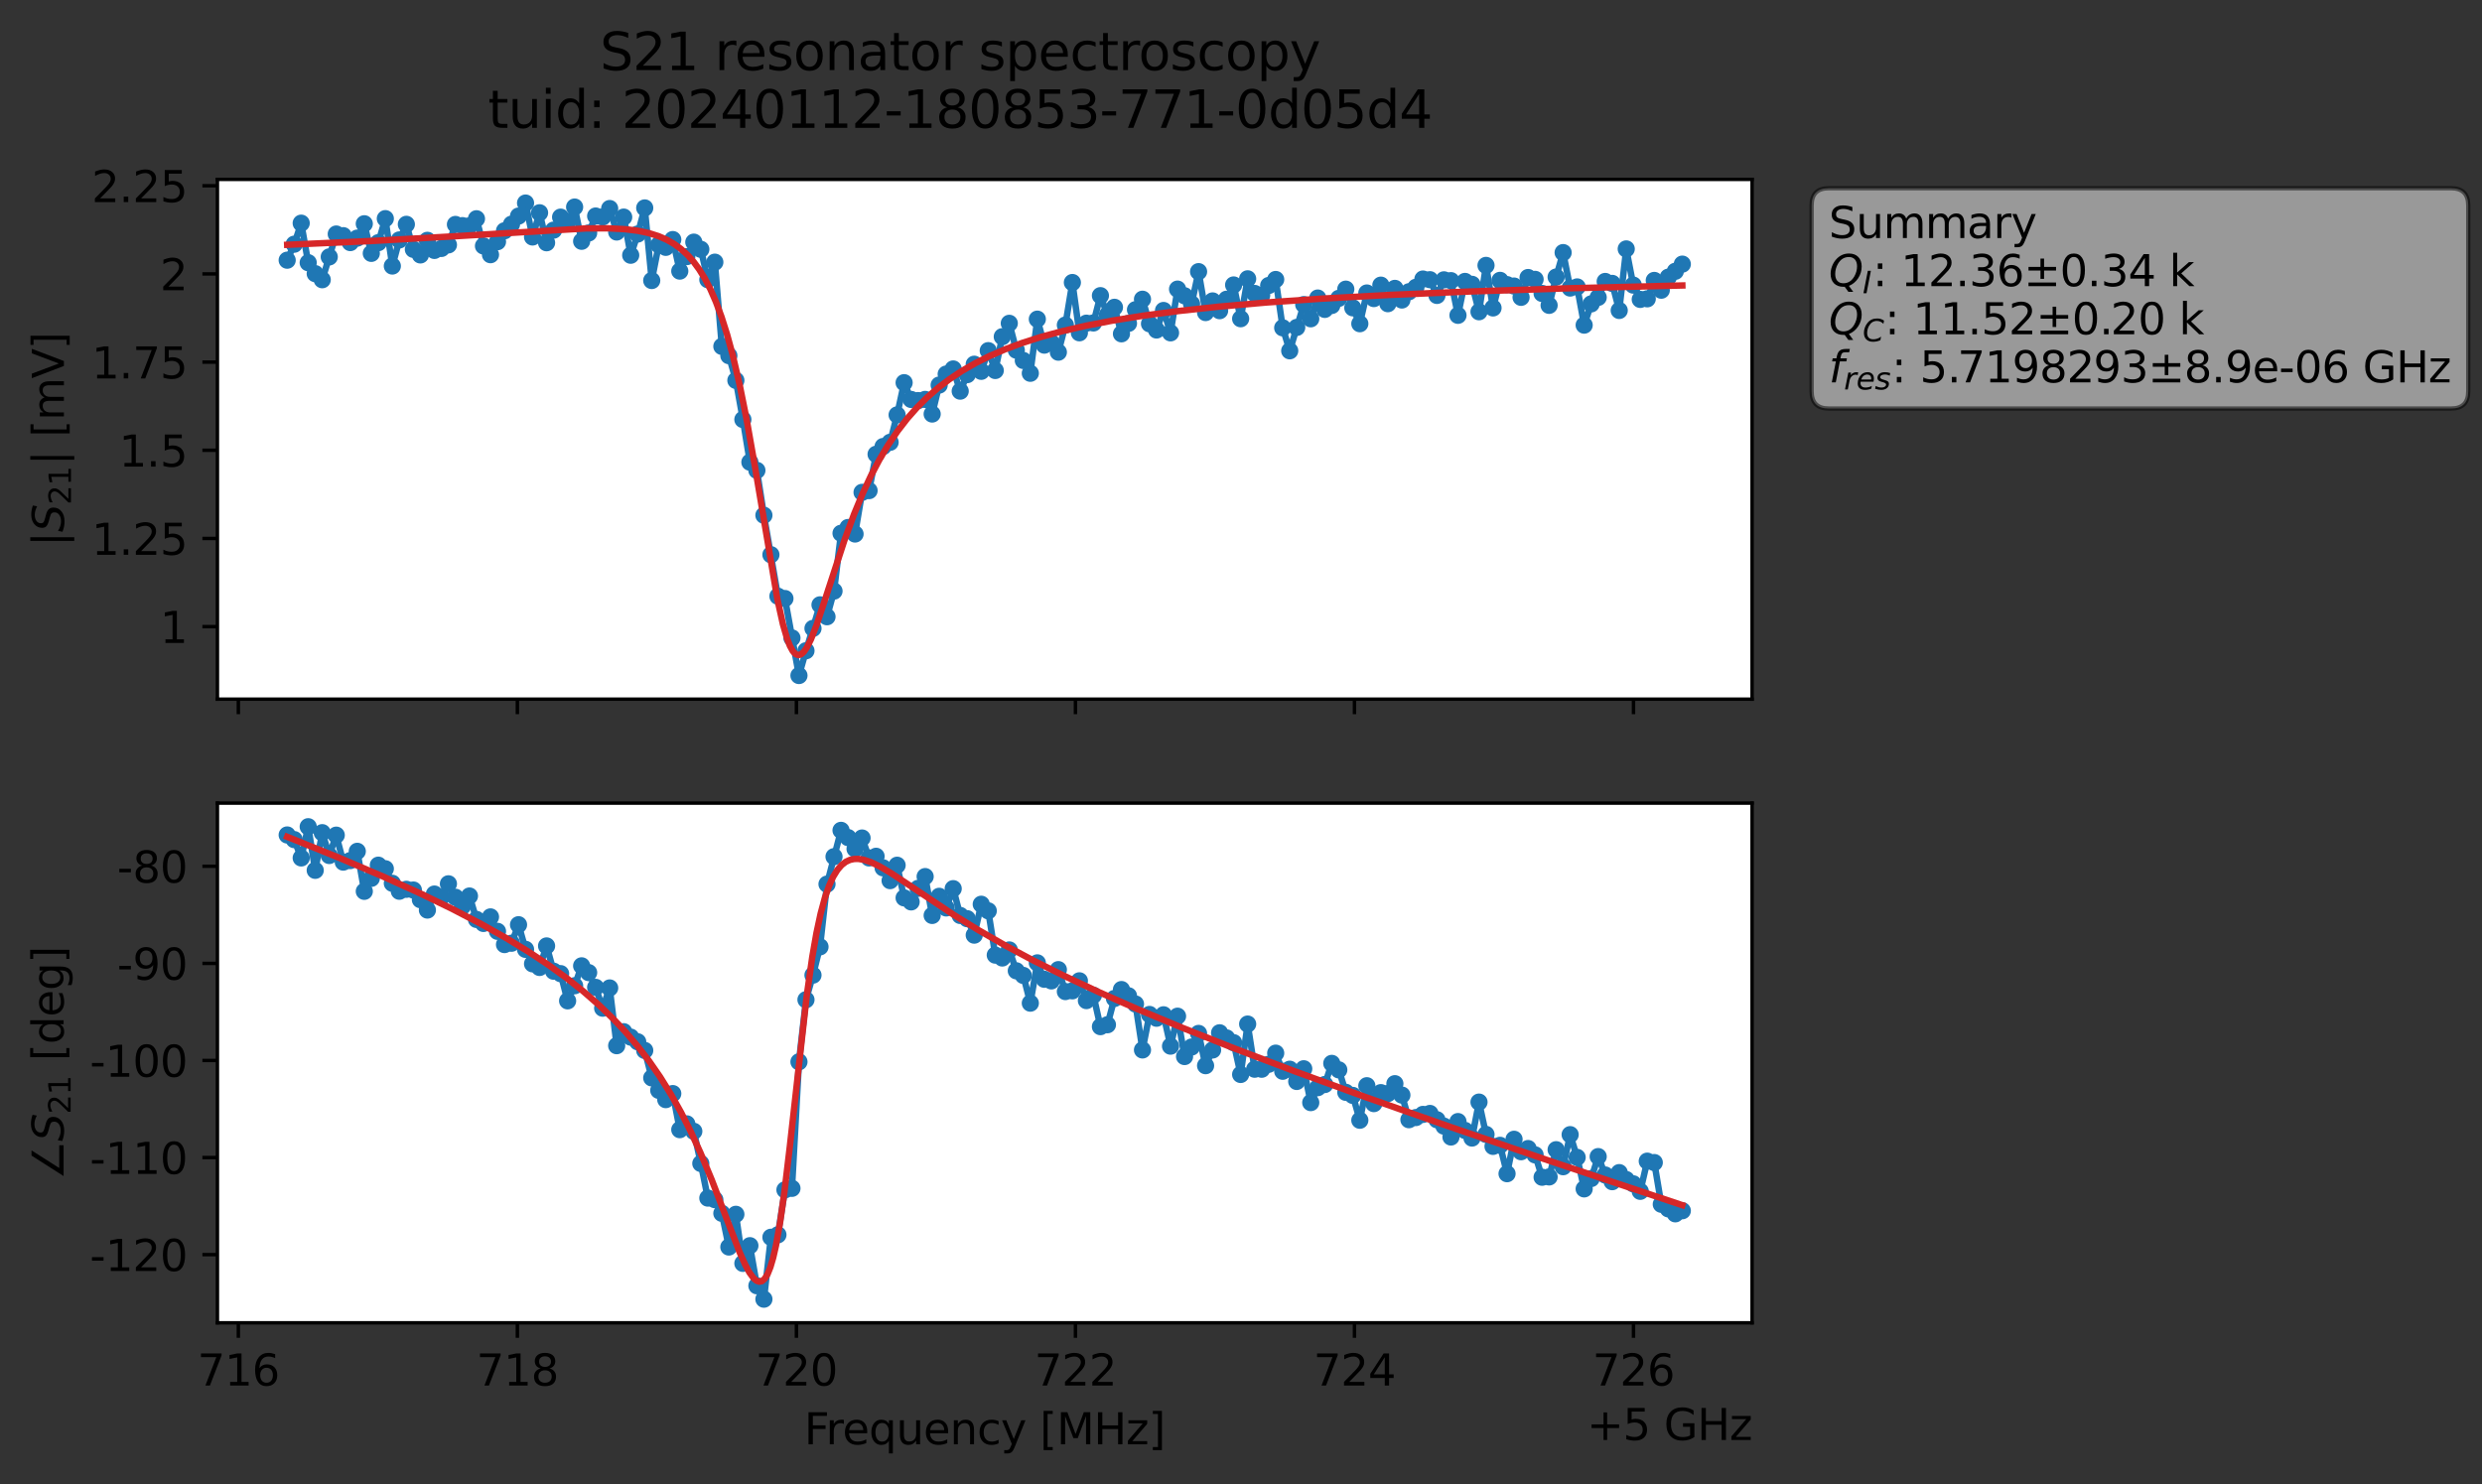 <?xml version="1.0" encoding="utf-8" standalone="no"?>
<!DOCTYPE svg PUBLIC "-//W3C//DTD SVG 1.1//EN"
  "http://www.w3.org/Graphics/SVG/1.1/DTD/svg11.dtd">
<svg xmlns:xlink="http://www.w3.org/1999/xlink" width="577.571pt" height="345.428pt" viewBox="0 0 577.571 345.428" xmlns="http://www.w3.org/2000/svg" version="1.1">
 <rect x="0" y="0" width="577.571" height="345.428" fill="#333333" stroke="none"/>
 <defs>
  <style type="text/css">*{stroke-linejoin: round; stroke-linecap: butt}</style>
 </defs>
 <g id="figure_1">
  <g id="patch_1">
   <path d="M 0 345.428 
L 577.571 345.428 
L 577.571 -0 
L 0 -0 
L 0 345.428 
z
" style="fill: none; opacity: 0"/>
  </g>
  <g id="axes_1">
   <g id="patch_2">
    <path d="M 50.595 162.72 
L 407.715 162.72 
L 407.715 41.76 
L 50.595 41.76 
z
" style="fill: #ffffff"/>
   </g>
   <g id="matplotlib.axis_1">
    <g id="xtick_1">
     <g id="line2d_1">
      <defs>
       <path id="md8d4bcbca9" d="M 0 0 
L 0 3.5 
" style="stroke: #000000; stroke-width: 0.8"/>
      </defs>
      <g>
       <use xlink:href="#md8d4bcbca9" x="55.465" y="162.72" style="stroke: #000000; stroke-width: 0.8"/>
      </g>
     </g>
    </g>
    <g id="xtick_2">
     <g id="line2d_2">
      <g>
       <use xlink:href="#md8d4bcbca9" x="120.396" y="162.72" style="stroke: #000000; stroke-width: 0.8"/>
      </g>
     </g>
    </g>
    <g id="xtick_3">
     <g id="line2d_3">
      <g>
       <use xlink:href="#md8d4bcbca9" x="185.327" y="162.72" style="stroke: #000000; stroke-width: 0.8"/>
      </g>
     </g>
    </g>
    <g id="xtick_4">
     <g id="line2d_4">
      <g>
       <use xlink:href="#md8d4bcbca9" x="250.258" y="162.72" style="stroke: #000000; stroke-width: 0.8"/>
      </g>
     </g>
    </g>
    <g id="xtick_5">
     <g id="line2d_5">
      <g>
       <use xlink:href="#md8d4bcbca9" x="315.189" y="162.72" style="stroke: #000000; stroke-width: 0.8"/>
      </g>
     </g>
    </g>
    <g id="xtick_6">
     <g id="line2d_6">
      <g>
       <use xlink:href="#md8d4bcbca9" x="380.12" y="162.72" style="stroke: #000000; stroke-width: 0.8"/>
      </g>
     </g>
    </g>
   </g>
   <g id="matplotlib.axis_2">
    <g id="ytick_1">
     <g id="line2d_7">
      <defs>
       <path id="m82074451f3" d="M 0 0 
L -3.5 0 
" style="stroke: #000000; stroke-width: 0.8"/>
      </defs>
      <g>
       <use xlink:href="#m82074451f3" x="50.595" y="145.846" style="stroke: #000000; stroke-width: 0.8"/>
      </g>
     </g>
     <g id="text_1">
      <!-- 1 -->
      <g transform="translate(37.233 149.645) scale(0.1 -0.1)">
       <defs>
        <path id="DejaVuSans-31" d="M 794 531 
L 1825 531 
L 1825 4091 
L 703 3866 
L 703 4441 
L 1819 4666 
L 2450 4666 
L 2450 531 
L 3481 531 
L 3481 0 
L 794 0 
L 794 531 
z
" transform="scale(0.016)"/>
       </defs>
       <use xlink:href="#DejaVuSans-31"/>
      </g>
     </g>
    </g>
    <g id="ytick_2">
     <g id="line2d_8">
      <g>
       <use xlink:href="#m82074451f3" x="50.595" y="125.323" style="stroke: #000000; stroke-width: 0.8"/>
      </g>
     </g>
     <g id="text_2">
      <!-- 1.25 -->
      <g transform="translate(21.33 129.122) scale(0.1 -0.1)">
       <defs>
        <path id="DejaVuSans-2e" d="M 684 794 
L 1344 794 
L 1344 0 
L 684 0 
L 684 794 
z
" transform="scale(0.016)"/>
        <path id="DejaVuSans-32" d="M 1228 531 
L 3431 531 
L 3431 0 
L 469 0 
L 469 531 
Q 828 903 1448 1529 
Q 2069 2156 2228 2338 
Q 2531 2678 2651 2914 
Q 2772 3150 2772 3378 
Q 2772 3750 2511 3984 
Q 2250 4219 1831 4219 
Q 1534 4219 1204 4116 
Q 875 4013 500 3803 
L 500 4441 
Q 881 4594 1212 4672 
Q 1544 4750 1819 4750 
Q 2544 4750 2975 4387 
Q 3406 4025 3406 3419 
Q 3406 3131 3298 2873 
Q 3191 2616 2906 2266 
Q 2828 2175 2409 1742 
Q 1991 1309 1228 531 
z
" transform="scale(0.016)"/>
        <path id="DejaVuSans-35" d="M 691 4666 
L 3169 4666 
L 3169 4134 
L 1269 4134 
L 1269 2991 
Q 1406 3038 1543 3061 
Q 1681 3084 1819 3084 
Q 2600 3084 3056 2656 
Q 3513 2228 3513 1497 
Q 3513 744 3044 326 
Q 2575 -91 1722 -91 
Q 1428 -91 1123 -41 
Q 819 9 494 109 
L 494 744 
Q 775 591 1075 516 
Q 1375 441 1709 441 
Q 2250 441 2565 725 
Q 2881 1009 2881 1497 
Q 2881 1984 2565 2268 
Q 2250 2553 1709 2553 
Q 1456 2553 1204 2497 
Q 953 2441 691 2322 
L 691 4666 
z
" transform="scale(0.016)"/>
       </defs>
       <use xlink:href="#DejaVuSans-31"/>
       <use xlink:href="#DejaVuSans-2e" x="63.623"/>
       <use xlink:href="#DejaVuSans-32" x="95.41"/>
       <use xlink:href="#DejaVuSans-35" x="159.033"/>
      </g>
     </g>
    </g>
    <g id="ytick_3">
     <g id="line2d_9">
      <g>
       <use xlink:href="#m82074451f3" x="50.595" y="104.8" style="stroke: #000000; stroke-width: 0.8"/>
      </g>
     </g>
     <g id="text_3">
      <!-- 1.5 -->
      <g transform="translate(27.692 108.6) scale(0.1 -0.1)">
       <use xlink:href="#DejaVuSans-31"/>
       <use xlink:href="#DejaVuSans-2e" x="63.623"/>
       <use xlink:href="#DejaVuSans-35" x="95.41"/>
      </g>
     </g>
    </g>
    <g id="ytick_4">
     <g id="line2d_10">
      <g>
       <use xlink:href="#m82074451f3" x="50.595" y="84.277" style="stroke: #000000; stroke-width: 0.8"/>
      </g>
     </g>
     <g id="text_4">
      <!-- 1.75 -->
      <g transform="translate(21.33 88.077) scale(0.1 -0.1)">
       <defs>
        <path id="DejaVuSans-37" d="M 525 4666 
L 3525 4666 
L 3525 4397 
L 1831 0 
L 1172 0 
L 2766 4134 
L 525 4134 
L 525 4666 
z
" transform="scale(0.016)"/>
       </defs>
       <use xlink:href="#DejaVuSans-31"/>
       <use xlink:href="#DejaVuSans-2e" x="63.623"/>
       <use xlink:href="#DejaVuSans-37" x="95.41"/>
       <use xlink:href="#DejaVuSans-35" x="159.033"/>
      </g>
     </g>
    </g>
    <g id="ytick_5">
     <g id="line2d_11">
      <g>
       <use xlink:href="#m82074451f3" x="50.595" y="63.755" style="stroke: #000000; stroke-width: 0.8"/>
      </g>
     </g>
     <g id="text_5">
      <!-- 2 -->
      <g transform="translate(37.233 67.554) scale(0.1 -0.1)">
       <use xlink:href="#DejaVuSans-32"/>
      </g>
     </g>
    </g>
    <g id="ytick_6">
     <g id="line2d_12">
      <g>
       <use xlink:href="#m82074451f3" x="50.595" y="43.232" style="stroke: #000000; stroke-width: 0.8"/>
      </g>
     </g>
     <g id="text_6">
      <!-- 2.25 -->
      <g transform="translate(21.33 47.031) scale(0.1 -0.1)">
       <use xlink:href="#DejaVuSans-32"/>
       <use xlink:href="#DejaVuSans-2e" x="63.623"/>
       <use xlink:href="#DejaVuSans-32" x="95.41"/>
       <use xlink:href="#DejaVuSans-35" x="159.033"/>
      </g>
     </g>
    </g>
    <g id="text_7">
     <!-- $|S_{21}|$ [mV] -->
     <g transform="translate(14.93 127.19) rotate(-90) scale(0.1 -0.1)">
      <defs>
       <path id="DejaVuSans-7c" d="M 1344 4891 
L 1344 -1509 
L 813 -1509 
L 813 4891 
L 1344 4891 
z
" transform="scale(0.016)"/>
       <path id="DejaVuSans-Oblique-53" d="M 3859 4513 
L 3738 3897 
Q 3422 4066 3111 4152 
Q 2800 4238 2509 4238 
Q 1944 4238 1609 3991 
Q 1275 3744 1275 3334 
Q 1275 3109 1398 2989 
Q 1522 2869 2034 2731 
L 2413 2638 
Q 3053 2472 3303 2217 
Q 3553 1963 3553 1503 
Q 3553 797 2998 353 
Q 2444 -91 1538 -91 
Q 1166 -91 791 -17 
Q 416 56 38 206 
L 166 856 
Q 513 641 861 531 
Q 1209 422 1556 422 
Q 2147 422 2503 684 
Q 2859 947 2859 1369 
Q 2859 1650 2717 1795 
Q 2575 1941 2106 2059 
L 1728 2156 
Q 1081 2325 845 2545 
Q 609 2766 609 3163 
Q 609 3859 1145 4304 
Q 1681 4750 2541 4750 
Q 2875 4750 3203 4690 
Q 3531 4631 3859 4513 
z
" transform="scale(0.016)"/>
       <path id="DejaVuSans-20" transform="scale(0.016)"/>
       <path id="DejaVuSans-5b" d="M 550 4863 
L 1875 4863 
L 1875 4416 
L 1125 4416 
L 1125 -397 
L 1875 -397 
L 1875 -844 
L 550 -844 
L 550 4863 
z
" transform="scale(0.016)"/>
       <path id="DejaVuSans-6d" d="M 3328 2828 
Q 3544 3216 3844 3400 
Q 4144 3584 4550 3584 
Q 5097 3584 5394 3201 
Q 5691 2819 5691 2113 
L 5691 0 
L 5113 0 
L 5113 2094 
Q 5113 2597 4934 2840 
Q 4756 3084 4391 3084 
Q 3944 3084 3684 2787 
Q 3425 2491 3425 1978 
L 3425 0 
L 2847 0 
L 2847 2094 
Q 2847 2600 2669 2842 
Q 2491 3084 2119 3084 
Q 1678 3084 1418 2786 
Q 1159 2488 1159 1978 
L 1159 0 
L 581 0 
L 581 3500 
L 1159 3500 
L 1159 2956 
Q 1356 3278 1631 3431 
Q 1906 3584 2284 3584 
Q 2666 3584 2933 3390 
Q 3200 3197 3328 2828 
z
" transform="scale(0.016)"/>
       <path id="DejaVuSans-56" d="M 1831 0 
L 50 4666 
L 709 4666 
L 2188 738 
L 3669 4666 
L 4325 4666 
L 2547 0 
L 1831 0 
z
" transform="scale(0.016)"/>
       <path id="DejaVuSans-5d" d="M 1947 4863 
L 1947 -844 
L 622 -844 
L 622 -397 
L 1369 -397 
L 1369 4416 
L 622 4416 
L 622 4863 
L 1947 4863 
z
" transform="scale(0.016)"/>
      </defs>
      <use xlink:href="#DejaVuSans-7c" transform="translate(0 0.578)"/>
      <use xlink:href="#DejaVuSans-Oblique-53" transform="translate(33.691 0.578)"/>
      <use xlink:href="#DejaVuSans-32" transform="translate(97.168 -15.828) scale(0.7)"/>
      <use xlink:href="#DejaVuSans-31" transform="translate(141.704 -15.828) scale(0.7)"/>
      <use xlink:href="#DejaVuSans-7c" transform="translate(188.975 0.578)"/>
      <use xlink:href="#DejaVuSans-20" transform="translate(222.666 0.578)"/>
      <use xlink:href="#DejaVuSans-5b" transform="translate(254.453 0.578)"/>
      <use xlink:href="#DejaVuSans-6d" transform="translate(293.467 0.578)"/>
      <use xlink:href="#DejaVuSans-56" transform="translate(390.879 0.578)"/>
      <use xlink:href="#DejaVuSans-5d" transform="translate(459.287 0.578)"/>
     </g>
    </g>
   </g>
   <g id="line2d_13">
    <path d="M 66.828 60.557 
L 68.459 56.841 
L 70.091 51.941 
L 71.722 61.14 
L 73.354 63.689 
L 74.985 65.104 
L 78.248 54.468 
L 79.879 54.85 
L 81.511 56.459 
L 83.142 55.418 
L 84.774 52.079 
L 86.405 58.968 
L 88.037 56.478 
L 89.668 50.887 
L 91.299 61.914 
L 92.931 55.841 
L 94.562 52.211 
L 96.194 58.033 
L 97.825 59.331 
L 99.457 55.935 
L 101.088 58.284 
L 102.719 57.822 
L 104.351 56.992 
L 105.982 52.239 
L 107.614 52.512 
L 109.245 52.562 
L 110.877 50.914 
L 112.508 57.244 
L 114.14 59.276 
L 115.771 56.251 
L 117.402 53.714 
L 119.034 52.18 
L 120.665 50.293 
L 122.297 47.258 
L 123.928 55.155 
L 125.56 49.521 
L 127.191 56.497 
L 130.454 50.538 
L 132.085 51.609 
L 133.717 48.188 
L 135.348 56.156 
L 136.98 54.231 
L 138.611 50.277 
L 140.242 50.506 
L 141.874 48.535 
L 143.505 53.997 
L 145.137 50.528 
L 146.768 59.403 
L 148.4 54.471 
L 150.031 48.395 
L 151.662 65.289 
L 153.294 56.984 
L 154.925 57.568 
L 156.557 55.758 
L 158.188 63.097 
L 161.451 56.358 
L 163.082 58.023 
L 164.714 65.095 
L 166.345 61.02 
L 167.977 80.62 
L 169.608 82.778 
L 171.24 88.534 
L 172.871 97.637 
L 174.502 107.571 
L 176.134 109.477 
L 177.765 119.923 
L 181.028 138.765 
L 182.66 139.303 
L 185.922 157.222 
L 187.554 151.457 
L 190.817 140.77 
L 192.448 143.539 
L 194.08 137.571 
L 195.711 124.116 
L 197.342 122.772 
L 198.974 124.288 
L 200.605 114.588 
L 202.237 114.188 
L 203.868 105.727 
L 205.5 103.923 
L 207.131 102.943 
L 208.762 96.565 
L 210.394 89.067 
L 212.025 92.969 
L 213.657 93.231 
L 215.288 92.96 
L 216.92 96.36 
L 218.551 89.619 
L 220.182 87.062 
L 221.814 85.872 
L 223.445 91.035 
L 225.077 87.191 
L 226.708 84.771 
L 228.34 86.423 
L 229.971 81.61 
L 231.602 86.231 
L 233.234 78.363 
L 234.865 75.248 
L 236.497 81.497 
L 238.128 83.897 
L 239.76 86.877 
L 241.391 74.278 
L 243.022 80.325 
L 244.654 79.752 
L 246.285 81.966 
L 247.917 75.652 
L 249.548 65.754 
L 251.18 77.455 
L 252.811 75.218 
L 254.442 75.162 
L 256.074 68.81 
L 257.705 73.278 
L 259.337 71.522 
L 260.968 77.691 
L 262.6 75.268 
L 264.231 72.082 
L 265.862 69.644 
L 267.494 75.357 
L 269.125 76.804 
L 270.757 72.261 
L 272.388 77.468 
L 274.02 67.289 
L 275.651 68.84 
L 277.282 70.719 
L 278.914 63.222 
L 280.545 72.745 
L 282.177 70.039 
L 283.808 72.31 
L 285.44 69.643 
L 287.071 66.321 
L 288.703 74.182 
L 290.334 64.893 
L 291.965 68.299 
L 293.597 68.723 
L 295.228 66.447 
L 296.86 65.048 
L 298.491 76.297 
L 300.123 81.647 
L 303.385 70.89 
L 305.017 74.195 
L 306.648 69.365 
L 308.28 72.009 
L 309.911 71.094 
L 311.543 69.437 
L 313.174 67.299 
L 314.805 71.64 
L 316.437 75.341 
L 318.068 68.191 
L 319.7 69.488 
L 321.331 66.368 
L 322.963 70.679 
L 324.594 67.119 
L 326.225 69.825 
L 327.857 67.905 
L 329.488 66.865 
L 331.12 64.944 
L 332.751 65.097 
L 334.383 68.757 
L 336.014 65.131 
L 337.645 65.319 
L 339.277 73.388 
L 340.908 65.499 
L 342.54 66.175 
L 344.171 72.557 
L 345.803 61.769 
L 347.434 71.668 
L 349.065 65.251 
L 350.697 66.248 
L 352.328 66.578 
L 353.96 69.201 
L 355.591 64.591 
L 357.223 65.019 
L 358.854 68.296 
L 360.485 71.066 
L 362.117 64.479 
L 363.748 58.788 
L 365.38 67.039 
L 367.011 66.778 
L 368.643 75.672 
L 370.274 70.724 
L 371.905 69.214 
L 373.537 65.507 
L 375.168 65.957 
L 376.8 72.256 
L 378.431 57.936 
L 380.063 66.355 
L 381.694 69.685 
L 383.325 69.543 
L 384.957 65.267 
L 386.588 67.542 
L 388.22 64.512 
L 389.851 63.14 
L 391.483 61.474 
L 391.483 61.474 
" clip-path="url(#p23009c5848)" style="fill: none; stroke: #1f77b4; stroke-width: 1.5; stroke-linecap: square"/>
    <defs>
     <path id="mcf0e41d07a" d="M 0 1.5 
C 0.398 1.5 0.779 1.342 1.061 1.061 
C 1.342 0.779 1.5 0.398 1.5 0 
C 1.5 -0.398 1.342 -0.779 1.061 -1.061 
C 0.779 -1.342 0.398 -1.5 0 -1.5 
C -0.398 -1.5 -0.779 -1.342 -1.061 -1.061 
C -1.342 -0.779 -1.5 -0.398 -1.5 0 
C -1.5 0.398 -1.342 0.779 -1.061 1.061 
C -0.779 1.342 -0.398 1.5 0 1.5 
z
" style="stroke: #1f77b4"/>
    </defs>
    <g clip-path="url(#p23009c5848)">
     <use xlink:href="#mcf0e41d07a" x="66.828" y="60.557" style="fill: #1f77b4; stroke: #1f77b4"/>
     <use xlink:href="#mcf0e41d07a" x="68.459" y="56.841" style="fill: #1f77b4; stroke: #1f77b4"/>
     <use xlink:href="#mcf0e41d07a" x="70.091" y="51.941" style="fill: #1f77b4; stroke: #1f77b4"/>
     <use xlink:href="#mcf0e41d07a" x="71.722" y="61.14" style="fill: #1f77b4; stroke: #1f77b4"/>
     <use xlink:href="#mcf0e41d07a" x="73.354" y="63.689" style="fill: #1f77b4; stroke: #1f77b4"/>
     <use xlink:href="#mcf0e41d07a" x="74.985" y="65.104" style="fill: #1f77b4; stroke: #1f77b4"/>
     <use xlink:href="#mcf0e41d07a" x="76.617" y="59.791" style="fill: #1f77b4; stroke: #1f77b4"/>
     <use xlink:href="#mcf0e41d07a" x="78.248" y="54.468" style="fill: #1f77b4; stroke: #1f77b4"/>
     <use xlink:href="#mcf0e41d07a" x="79.879" y="54.85" style="fill: #1f77b4; stroke: #1f77b4"/>
     <use xlink:href="#mcf0e41d07a" x="81.511" y="56.459" style="fill: #1f77b4; stroke: #1f77b4"/>
     <use xlink:href="#mcf0e41d07a" x="83.142" y="55.418" style="fill: #1f77b4; stroke: #1f77b4"/>
     <use xlink:href="#mcf0e41d07a" x="84.774" y="52.079" style="fill: #1f77b4; stroke: #1f77b4"/>
     <use xlink:href="#mcf0e41d07a" x="86.405" y="58.968" style="fill: #1f77b4; stroke: #1f77b4"/>
     <use xlink:href="#mcf0e41d07a" x="88.037" y="56.478" style="fill: #1f77b4; stroke: #1f77b4"/>
     <use xlink:href="#mcf0e41d07a" x="89.668" y="50.887" style="fill: #1f77b4; stroke: #1f77b4"/>
     <use xlink:href="#mcf0e41d07a" x="91.299" y="61.914" style="fill: #1f77b4; stroke: #1f77b4"/>
     <use xlink:href="#mcf0e41d07a" x="92.931" y="55.841" style="fill: #1f77b4; stroke: #1f77b4"/>
     <use xlink:href="#mcf0e41d07a" x="94.562" y="52.211" style="fill: #1f77b4; stroke: #1f77b4"/>
     <use xlink:href="#mcf0e41d07a" x="96.194" y="58.033" style="fill: #1f77b4; stroke: #1f77b4"/>
     <use xlink:href="#mcf0e41d07a" x="97.825" y="59.331" style="fill: #1f77b4; stroke: #1f77b4"/>
     <use xlink:href="#mcf0e41d07a" x="99.457" y="55.935" style="fill: #1f77b4; stroke: #1f77b4"/>
     <use xlink:href="#mcf0e41d07a" x="101.088" y="58.284" style="fill: #1f77b4; stroke: #1f77b4"/>
     <use xlink:href="#mcf0e41d07a" x="102.719" y="57.822" style="fill: #1f77b4; stroke: #1f77b4"/>
     <use xlink:href="#mcf0e41d07a" x="104.351" y="56.992" style="fill: #1f77b4; stroke: #1f77b4"/>
     <use xlink:href="#mcf0e41d07a" x="105.982" y="52.239" style="fill: #1f77b4; stroke: #1f77b4"/>
     <use xlink:href="#mcf0e41d07a" x="107.614" y="52.512" style="fill: #1f77b4; stroke: #1f77b4"/>
     <use xlink:href="#mcf0e41d07a" x="109.245" y="52.562" style="fill: #1f77b4; stroke: #1f77b4"/>
     <use xlink:href="#mcf0e41d07a" x="110.877" y="50.914" style="fill: #1f77b4; stroke: #1f77b4"/>
     <use xlink:href="#mcf0e41d07a" x="112.508" y="57.244" style="fill: #1f77b4; stroke: #1f77b4"/>
     <use xlink:href="#mcf0e41d07a" x="114.14" y="59.276" style="fill: #1f77b4; stroke: #1f77b4"/>
     <use xlink:href="#mcf0e41d07a" x="115.771" y="56.251" style="fill: #1f77b4; stroke: #1f77b4"/>
     <use xlink:href="#mcf0e41d07a" x="117.402" y="53.714" style="fill: #1f77b4; stroke: #1f77b4"/>
     <use xlink:href="#mcf0e41d07a" x="119.034" y="52.18" style="fill: #1f77b4; stroke: #1f77b4"/>
     <use xlink:href="#mcf0e41d07a" x="120.665" y="50.293" style="fill: #1f77b4; stroke: #1f77b4"/>
     <use xlink:href="#mcf0e41d07a" x="122.297" y="47.258" style="fill: #1f77b4; stroke: #1f77b4"/>
     <use xlink:href="#mcf0e41d07a" x="123.928" y="55.155" style="fill: #1f77b4; stroke: #1f77b4"/>
     <use xlink:href="#mcf0e41d07a" x="125.56" y="49.521" style="fill: #1f77b4; stroke: #1f77b4"/>
     <use xlink:href="#mcf0e41d07a" x="127.191" y="56.497" style="fill: #1f77b4; stroke: #1f77b4"/>
     <use xlink:href="#mcf0e41d07a" x="128.822" y="53.563" style="fill: #1f77b4; stroke: #1f77b4"/>
     <use xlink:href="#mcf0e41d07a" x="130.454" y="50.538" style="fill: #1f77b4; stroke: #1f77b4"/>
     <use xlink:href="#mcf0e41d07a" x="132.085" y="51.609" style="fill: #1f77b4; stroke: #1f77b4"/>
     <use xlink:href="#mcf0e41d07a" x="133.717" y="48.188" style="fill: #1f77b4; stroke: #1f77b4"/>
     <use xlink:href="#mcf0e41d07a" x="135.348" y="56.156" style="fill: #1f77b4; stroke: #1f77b4"/>
     <use xlink:href="#mcf0e41d07a" x="136.98" y="54.231" style="fill: #1f77b4; stroke: #1f77b4"/>
     <use xlink:href="#mcf0e41d07a" x="138.611" y="50.277" style="fill: #1f77b4; stroke: #1f77b4"/>
     <use xlink:href="#mcf0e41d07a" x="140.242" y="50.506" style="fill: #1f77b4; stroke: #1f77b4"/>
     <use xlink:href="#mcf0e41d07a" x="141.874" y="48.535" style="fill: #1f77b4; stroke: #1f77b4"/>
     <use xlink:href="#mcf0e41d07a" x="143.505" y="53.997" style="fill: #1f77b4; stroke: #1f77b4"/>
     <use xlink:href="#mcf0e41d07a" x="145.137" y="50.528" style="fill: #1f77b4; stroke: #1f77b4"/>
     <use xlink:href="#mcf0e41d07a" x="146.768" y="59.403" style="fill: #1f77b4; stroke: #1f77b4"/>
     <use xlink:href="#mcf0e41d07a" x="148.4" y="54.471" style="fill: #1f77b4; stroke: #1f77b4"/>
     <use xlink:href="#mcf0e41d07a" x="150.031" y="48.395" style="fill: #1f77b4; stroke: #1f77b4"/>
     <use xlink:href="#mcf0e41d07a" x="151.662" y="65.289" style="fill: #1f77b4; stroke: #1f77b4"/>
     <use xlink:href="#mcf0e41d07a" x="153.294" y="56.984" style="fill: #1f77b4; stroke: #1f77b4"/>
     <use xlink:href="#mcf0e41d07a" x="154.925" y="57.568" style="fill: #1f77b4; stroke: #1f77b4"/>
     <use xlink:href="#mcf0e41d07a" x="156.557" y="55.758" style="fill: #1f77b4; stroke: #1f77b4"/>
     <use xlink:href="#mcf0e41d07a" x="158.188" y="63.097" style="fill: #1f77b4; stroke: #1f77b4"/>
     <use xlink:href="#mcf0e41d07a" x="159.82" y="59.719" style="fill: #1f77b4; stroke: #1f77b4"/>
     <use xlink:href="#mcf0e41d07a" x="161.451" y="56.358" style="fill: #1f77b4; stroke: #1f77b4"/>
     <use xlink:href="#mcf0e41d07a" x="163.082" y="58.023" style="fill: #1f77b4; stroke: #1f77b4"/>
     <use xlink:href="#mcf0e41d07a" x="164.714" y="65.095" style="fill: #1f77b4; stroke: #1f77b4"/>
     <use xlink:href="#mcf0e41d07a" x="166.345" y="61.02" style="fill: #1f77b4; stroke: #1f77b4"/>
     <use xlink:href="#mcf0e41d07a" x="167.977" y="80.62" style="fill: #1f77b4; stroke: #1f77b4"/>
     <use xlink:href="#mcf0e41d07a" x="169.608" y="82.778" style="fill: #1f77b4; stroke: #1f77b4"/>
     <use xlink:href="#mcf0e41d07a" x="171.24" y="88.534" style="fill: #1f77b4; stroke: #1f77b4"/>
     <use xlink:href="#mcf0e41d07a" x="172.871" y="97.637" style="fill: #1f77b4; stroke: #1f77b4"/>
     <use xlink:href="#mcf0e41d07a" x="174.502" y="107.571" style="fill: #1f77b4; stroke: #1f77b4"/>
     <use xlink:href="#mcf0e41d07a" x="176.134" y="109.477" style="fill: #1f77b4; stroke: #1f77b4"/>
     <use xlink:href="#mcf0e41d07a" x="177.765" y="119.923" style="fill: #1f77b4; stroke: #1f77b4"/>
     <use xlink:href="#mcf0e41d07a" x="179.397" y="129.104" style="fill: #1f77b4; stroke: #1f77b4"/>
     <use xlink:href="#mcf0e41d07a" x="181.028" y="138.765" style="fill: #1f77b4; stroke: #1f77b4"/>
     <use xlink:href="#mcf0e41d07a" x="182.66" y="139.303" style="fill: #1f77b4; stroke: #1f77b4"/>
     <use xlink:href="#mcf0e41d07a" x="184.291" y="148.477" style="fill: #1f77b4; stroke: #1f77b4"/>
     <use xlink:href="#mcf0e41d07a" x="185.922" y="157.222" style="fill: #1f77b4; stroke: #1f77b4"/>
     <use xlink:href="#mcf0e41d07a" x="187.554" y="151.457" style="fill: #1f77b4; stroke: #1f77b4"/>
     <use xlink:href="#mcf0e41d07a" x="189.185" y="146.254" style="fill: #1f77b4; stroke: #1f77b4"/>
     <use xlink:href="#mcf0e41d07a" x="190.817" y="140.77" style="fill: #1f77b4; stroke: #1f77b4"/>
     <use xlink:href="#mcf0e41d07a" x="192.448" y="143.539" style="fill: #1f77b4; stroke: #1f77b4"/>
     <use xlink:href="#mcf0e41d07a" x="194.08" y="137.571" style="fill: #1f77b4; stroke: #1f77b4"/>
     <use xlink:href="#mcf0e41d07a" x="195.711" y="124.116" style="fill: #1f77b4; stroke: #1f77b4"/>
     <use xlink:href="#mcf0e41d07a" x="197.342" y="122.772" style="fill: #1f77b4; stroke: #1f77b4"/>
     <use xlink:href="#mcf0e41d07a" x="198.974" y="124.288" style="fill: #1f77b4; stroke: #1f77b4"/>
     <use xlink:href="#mcf0e41d07a" x="200.605" y="114.588" style="fill: #1f77b4; stroke: #1f77b4"/>
     <use xlink:href="#mcf0e41d07a" x="202.237" y="114.188" style="fill: #1f77b4; stroke: #1f77b4"/>
     <use xlink:href="#mcf0e41d07a" x="203.868" y="105.727" style="fill: #1f77b4; stroke: #1f77b4"/>
     <use xlink:href="#mcf0e41d07a" x="205.5" y="103.923" style="fill: #1f77b4; stroke: #1f77b4"/>
     <use xlink:href="#mcf0e41d07a" x="207.131" y="102.943" style="fill: #1f77b4; stroke: #1f77b4"/>
     <use xlink:href="#mcf0e41d07a" x="208.762" y="96.565" style="fill: #1f77b4; stroke: #1f77b4"/>
     <use xlink:href="#mcf0e41d07a" x="210.394" y="89.067" style="fill: #1f77b4; stroke: #1f77b4"/>
     <use xlink:href="#mcf0e41d07a" x="212.025" y="92.969" style="fill: #1f77b4; stroke: #1f77b4"/>
     <use xlink:href="#mcf0e41d07a" x="213.657" y="93.231" style="fill: #1f77b4; stroke: #1f77b4"/>
     <use xlink:href="#mcf0e41d07a" x="215.288" y="92.96" style="fill: #1f77b4; stroke: #1f77b4"/>
     <use xlink:href="#mcf0e41d07a" x="216.92" y="96.36" style="fill: #1f77b4; stroke: #1f77b4"/>
     <use xlink:href="#mcf0e41d07a" x="218.551" y="89.619" style="fill: #1f77b4; stroke: #1f77b4"/>
     <use xlink:href="#mcf0e41d07a" x="220.182" y="87.062" style="fill: #1f77b4; stroke: #1f77b4"/>
     <use xlink:href="#mcf0e41d07a" x="221.814" y="85.872" style="fill: #1f77b4; stroke: #1f77b4"/>
     <use xlink:href="#mcf0e41d07a" x="223.445" y="91.035" style="fill: #1f77b4; stroke: #1f77b4"/>
     <use xlink:href="#mcf0e41d07a" x="225.077" y="87.191" style="fill: #1f77b4; stroke: #1f77b4"/>
     <use xlink:href="#mcf0e41d07a" x="226.708" y="84.771" style="fill: #1f77b4; stroke: #1f77b4"/>
     <use xlink:href="#mcf0e41d07a" x="228.34" y="86.423" style="fill: #1f77b4; stroke: #1f77b4"/>
     <use xlink:href="#mcf0e41d07a" x="229.971" y="81.61" style="fill: #1f77b4; stroke: #1f77b4"/>
     <use xlink:href="#mcf0e41d07a" x="231.602" y="86.231" style="fill: #1f77b4; stroke: #1f77b4"/>
     <use xlink:href="#mcf0e41d07a" x="233.234" y="78.363" style="fill: #1f77b4; stroke: #1f77b4"/>
     <use xlink:href="#mcf0e41d07a" x="234.865" y="75.248" style="fill: #1f77b4; stroke: #1f77b4"/>
     <use xlink:href="#mcf0e41d07a" x="236.497" y="81.497" style="fill: #1f77b4; stroke: #1f77b4"/>
     <use xlink:href="#mcf0e41d07a" x="238.128" y="83.897" style="fill: #1f77b4; stroke: #1f77b4"/>
     <use xlink:href="#mcf0e41d07a" x="239.76" y="86.877" style="fill: #1f77b4; stroke: #1f77b4"/>
     <use xlink:href="#mcf0e41d07a" x="241.391" y="74.278" style="fill: #1f77b4; stroke: #1f77b4"/>
     <use xlink:href="#mcf0e41d07a" x="243.022" y="80.325" style="fill: #1f77b4; stroke: #1f77b4"/>
     <use xlink:href="#mcf0e41d07a" x="244.654" y="79.752" style="fill: #1f77b4; stroke: #1f77b4"/>
     <use xlink:href="#mcf0e41d07a" x="246.285" y="81.966" style="fill: #1f77b4; stroke: #1f77b4"/>
     <use xlink:href="#mcf0e41d07a" x="247.917" y="75.652" style="fill: #1f77b4; stroke: #1f77b4"/>
     <use xlink:href="#mcf0e41d07a" x="249.548" y="65.754" style="fill: #1f77b4; stroke: #1f77b4"/>
     <use xlink:href="#mcf0e41d07a" x="251.18" y="77.455" style="fill: #1f77b4; stroke: #1f77b4"/>
     <use xlink:href="#mcf0e41d07a" x="252.811" y="75.218" style="fill: #1f77b4; stroke: #1f77b4"/>
     <use xlink:href="#mcf0e41d07a" x="254.442" y="75.162" style="fill: #1f77b4; stroke: #1f77b4"/>
     <use xlink:href="#mcf0e41d07a" x="256.074" y="68.81" style="fill: #1f77b4; stroke: #1f77b4"/>
     <use xlink:href="#mcf0e41d07a" x="257.705" y="73.278" style="fill: #1f77b4; stroke: #1f77b4"/>
     <use xlink:href="#mcf0e41d07a" x="259.337" y="71.522" style="fill: #1f77b4; stroke: #1f77b4"/>
     <use xlink:href="#mcf0e41d07a" x="260.968" y="77.691" style="fill: #1f77b4; stroke: #1f77b4"/>
     <use xlink:href="#mcf0e41d07a" x="262.6" y="75.268" style="fill: #1f77b4; stroke: #1f77b4"/>
     <use xlink:href="#mcf0e41d07a" x="264.231" y="72.082" style="fill: #1f77b4; stroke: #1f77b4"/>
     <use xlink:href="#mcf0e41d07a" x="265.862" y="69.644" style="fill: #1f77b4; stroke: #1f77b4"/>
     <use xlink:href="#mcf0e41d07a" x="267.494" y="75.357" style="fill: #1f77b4; stroke: #1f77b4"/>
     <use xlink:href="#mcf0e41d07a" x="269.125" y="76.804" style="fill: #1f77b4; stroke: #1f77b4"/>
     <use xlink:href="#mcf0e41d07a" x="270.757" y="72.261" style="fill: #1f77b4; stroke: #1f77b4"/>
     <use xlink:href="#mcf0e41d07a" x="272.388" y="77.468" style="fill: #1f77b4; stroke: #1f77b4"/>
     <use xlink:href="#mcf0e41d07a" x="274.02" y="67.289" style="fill: #1f77b4; stroke: #1f77b4"/>
     <use xlink:href="#mcf0e41d07a" x="275.651" y="68.84" style="fill: #1f77b4; stroke: #1f77b4"/>
     <use xlink:href="#mcf0e41d07a" x="277.282" y="70.719" style="fill: #1f77b4; stroke: #1f77b4"/>
     <use xlink:href="#mcf0e41d07a" x="278.914" y="63.222" style="fill: #1f77b4; stroke: #1f77b4"/>
     <use xlink:href="#mcf0e41d07a" x="280.545" y="72.745" style="fill: #1f77b4; stroke: #1f77b4"/>
     <use xlink:href="#mcf0e41d07a" x="282.177" y="70.039" style="fill: #1f77b4; stroke: #1f77b4"/>
     <use xlink:href="#mcf0e41d07a" x="283.808" y="72.31" style="fill: #1f77b4; stroke: #1f77b4"/>
     <use xlink:href="#mcf0e41d07a" x="285.44" y="69.643" style="fill: #1f77b4; stroke: #1f77b4"/>
     <use xlink:href="#mcf0e41d07a" x="287.071" y="66.321" style="fill: #1f77b4; stroke: #1f77b4"/>
     <use xlink:href="#mcf0e41d07a" x="288.703" y="74.182" style="fill: #1f77b4; stroke: #1f77b4"/>
     <use xlink:href="#mcf0e41d07a" x="290.334" y="64.893" style="fill: #1f77b4; stroke: #1f77b4"/>
     <use xlink:href="#mcf0e41d07a" x="291.965" y="68.299" style="fill: #1f77b4; stroke: #1f77b4"/>
     <use xlink:href="#mcf0e41d07a" x="293.597" y="68.723" style="fill: #1f77b4; stroke: #1f77b4"/>
     <use xlink:href="#mcf0e41d07a" x="295.228" y="66.447" style="fill: #1f77b4; stroke: #1f77b4"/>
     <use xlink:href="#mcf0e41d07a" x="296.86" y="65.048" style="fill: #1f77b4; stroke: #1f77b4"/>
     <use xlink:href="#mcf0e41d07a" x="298.491" y="76.297" style="fill: #1f77b4; stroke: #1f77b4"/>
     <use xlink:href="#mcf0e41d07a" x="300.123" y="81.647" style="fill: #1f77b4; stroke: #1f77b4"/>
     <use xlink:href="#mcf0e41d07a" x="301.754" y="76.208" style="fill: #1f77b4; stroke: #1f77b4"/>
     <use xlink:href="#mcf0e41d07a" x="303.385" y="70.89" style="fill: #1f77b4; stroke: #1f77b4"/>
     <use xlink:href="#mcf0e41d07a" x="305.017" y="74.195" style="fill: #1f77b4; stroke: #1f77b4"/>
     <use xlink:href="#mcf0e41d07a" x="306.648" y="69.365" style="fill: #1f77b4; stroke: #1f77b4"/>
     <use xlink:href="#mcf0e41d07a" x="308.28" y="72.009" style="fill: #1f77b4; stroke: #1f77b4"/>
     <use xlink:href="#mcf0e41d07a" x="309.911" y="71.094" style="fill: #1f77b4; stroke: #1f77b4"/>
     <use xlink:href="#mcf0e41d07a" x="311.543" y="69.437" style="fill: #1f77b4; stroke: #1f77b4"/>
     <use xlink:href="#mcf0e41d07a" x="313.174" y="67.299" style="fill: #1f77b4; stroke: #1f77b4"/>
     <use xlink:href="#mcf0e41d07a" x="314.805" y="71.64" style="fill: #1f77b4; stroke: #1f77b4"/>
     <use xlink:href="#mcf0e41d07a" x="316.437" y="75.341" style="fill: #1f77b4; stroke: #1f77b4"/>
     <use xlink:href="#mcf0e41d07a" x="318.068" y="68.191" style="fill: #1f77b4; stroke: #1f77b4"/>
     <use xlink:href="#mcf0e41d07a" x="319.7" y="69.488" style="fill: #1f77b4; stroke: #1f77b4"/>
     <use xlink:href="#mcf0e41d07a" x="321.331" y="66.368" style="fill: #1f77b4; stroke: #1f77b4"/>
     <use xlink:href="#mcf0e41d07a" x="322.963" y="70.679" style="fill: #1f77b4; stroke: #1f77b4"/>
     <use xlink:href="#mcf0e41d07a" x="324.594" y="67.119" style="fill: #1f77b4; stroke: #1f77b4"/>
     <use xlink:href="#mcf0e41d07a" x="326.225" y="69.825" style="fill: #1f77b4; stroke: #1f77b4"/>
     <use xlink:href="#mcf0e41d07a" x="327.857" y="67.905" style="fill: #1f77b4; stroke: #1f77b4"/>
     <use xlink:href="#mcf0e41d07a" x="329.488" y="66.865" style="fill: #1f77b4; stroke: #1f77b4"/>
     <use xlink:href="#mcf0e41d07a" x="331.12" y="64.944" style="fill: #1f77b4; stroke: #1f77b4"/>
     <use xlink:href="#mcf0e41d07a" x="332.751" y="65.097" style="fill: #1f77b4; stroke: #1f77b4"/>
     <use xlink:href="#mcf0e41d07a" x="334.383" y="68.757" style="fill: #1f77b4; stroke: #1f77b4"/>
     <use xlink:href="#mcf0e41d07a" x="336.014" y="65.131" style="fill: #1f77b4; stroke: #1f77b4"/>
     <use xlink:href="#mcf0e41d07a" x="337.645" y="65.319" style="fill: #1f77b4; stroke: #1f77b4"/>
     <use xlink:href="#mcf0e41d07a" x="339.277" y="73.388" style="fill: #1f77b4; stroke: #1f77b4"/>
     <use xlink:href="#mcf0e41d07a" x="340.908" y="65.499" style="fill: #1f77b4; stroke: #1f77b4"/>
     <use xlink:href="#mcf0e41d07a" x="342.54" y="66.175" style="fill: #1f77b4; stroke: #1f77b4"/>
     <use xlink:href="#mcf0e41d07a" x="344.171" y="72.557" style="fill: #1f77b4; stroke: #1f77b4"/>
     <use xlink:href="#mcf0e41d07a" x="345.803" y="61.769" style="fill: #1f77b4; stroke: #1f77b4"/>
     <use xlink:href="#mcf0e41d07a" x="347.434" y="71.668" style="fill: #1f77b4; stroke: #1f77b4"/>
     <use xlink:href="#mcf0e41d07a" x="349.065" y="65.251" style="fill: #1f77b4; stroke: #1f77b4"/>
     <use xlink:href="#mcf0e41d07a" x="350.697" y="66.248" style="fill: #1f77b4; stroke: #1f77b4"/>
     <use xlink:href="#mcf0e41d07a" x="352.328" y="66.578" style="fill: #1f77b4; stroke: #1f77b4"/>
     <use xlink:href="#mcf0e41d07a" x="353.96" y="69.201" style="fill: #1f77b4; stroke: #1f77b4"/>
     <use xlink:href="#mcf0e41d07a" x="355.591" y="64.591" style="fill: #1f77b4; stroke: #1f77b4"/>
     <use xlink:href="#mcf0e41d07a" x="357.223" y="65.019" style="fill: #1f77b4; stroke: #1f77b4"/>
     <use xlink:href="#mcf0e41d07a" x="358.854" y="68.296" style="fill: #1f77b4; stroke: #1f77b4"/>
     <use xlink:href="#mcf0e41d07a" x="360.485" y="71.066" style="fill: #1f77b4; stroke: #1f77b4"/>
     <use xlink:href="#mcf0e41d07a" x="362.117" y="64.479" style="fill: #1f77b4; stroke: #1f77b4"/>
     <use xlink:href="#mcf0e41d07a" x="363.748" y="58.788" style="fill: #1f77b4; stroke: #1f77b4"/>
     <use xlink:href="#mcf0e41d07a" x="365.38" y="67.039" style="fill: #1f77b4; stroke: #1f77b4"/>
     <use xlink:href="#mcf0e41d07a" x="367.011" y="66.778" style="fill: #1f77b4; stroke: #1f77b4"/>
     <use xlink:href="#mcf0e41d07a" x="368.643" y="75.672" style="fill: #1f77b4; stroke: #1f77b4"/>
     <use xlink:href="#mcf0e41d07a" x="370.274" y="70.724" style="fill: #1f77b4; stroke: #1f77b4"/>
     <use xlink:href="#mcf0e41d07a" x="371.905" y="69.214" style="fill: #1f77b4; stroke: #1f77b4"/>
     <use xlink:href="#mcf0e41d07a" x="373.537" y="65.507" style="fill: #1f77b4; stroke: #1f77b4"/>
     <use xlink:href="#mcf0e41d07a" x="375.168" y="65.957" style="fill: #1f77b4; stroke: #1f77b4"/>
     <use xlink:href="#mcf0e41d07a" x="376.8" y="72.256" style="fill: #1f77b4; stroke: #1f77b4"/>
     <use xlink:href="#mcf0e41d07a" x="378.431" y="57.936" style="fill: #1f77b4; stroke: #1f77b4"/>
     <use xlink:href="#mcf0e41d07a" x="380.063" y="66.355" style="fill: #1f77b4; stroke: #1f77b4"/>
     <use xlink:href="#mcf0e41d07a" x="381.694" y="69.685" style="fill: #1f77b4; stroke: #1f77b4"/>
     <use xlink:href="#mcf0e41d07a" x="383.325" y="69.543" style="fill: #1f77b4; stroke: #1f77b4"/>
     <use xlink:href="#mcf0e41d07a" x="384.957" y="65.267" style="fill: #1f77b4; stroke: #1f77b4"/>
     <use xlink:href="#mcf0e41d07a" x="386.588" y="67.542" style="fill: #1f77b4; stroke: #1f77b4"/>
     <use xlink:href="#mcf0e41d07a" x="388.22" y="64.512" style="fill: #1f77b4; stroke: #1f77b4"/>
     <use xlink:href="#mcf0e41d07a" x="389.851" y="63.14" style="fill: #1f77b4; stroke: #1f77b4"/>
     <use xlink:href="#mcf0e41d07a" x="391.483" y="61.474" style="fill: #1f77b4; stroke: #1f77b4"/>
    </g>
   </g>
   <g id="line2d_14">
    <path d="M 66.828 56.974 
L 87.302 56.047 
L 105.826 54.988 
L 136.374 53.161 
L 141.573 53.138 
L 145.473 53.345 
L 148.398 53.708 
L 150.998 54.254 
L 153.273 54.973 
L 155.222 55.831 
L 156.847 56.765 
L 158.472 57.951 
L 160.097 59.447 
L 161.397 60.917 
L 162.697 62.677 
L 163.997 64.78 
L 165.297 67.283 
L 166.597 70.251 
L 167.897 73.752 
L 169.197 77.855 
L 170.497 82.622 
L 172.121 89.58 
L 173.746 97.664 
L 175.696 108.681 
L 180.896 139.442 
L 182.196 145.309 
L 183.171 148.665 
L 183.821 150.334 
L 184.471 151.523 
L 185.121 152.232 
L 185.771 152.476 
L 186.421 152.285 
L 187.07 151.698 
L 187.72 150.765 
L 188.695 148.83 
L 189.995 145.517 
L 191.945 139.683 
L 196.495 125.752 
L 198.77 119.604 
L 200.72 114.908 
L 202.669 110.728 
L 204.619 107.019 
L 206.569 103.731 
L 208.844 100.359 
L 211.119 97.417 
L 213.394 94.84 
L 215.669 92.572 
L 218.268 90.298 
L 220.868 88.311 
L 223.793 86.36 
L 227.043 84.484 
L 230.293 82.859 
L 233.868 81.311 
L 237.767 79.853 
L 242.317 78.399 
L 247.192 77.075 
L 252.716 75.806 
L 258.891 74.615 
L 266.04 73.468 
L 274.165 72.392 
L 283.589 71.372 
L 294.639 70.407 
L 307.638 69.5 
L 323.237 68.643 
L 342.086 67.84 
L 365.159 67.09 
L 391.483 66.441 
L 391.483 66.441 
" clip-path="url(#p23009c5848)" style="fill: none; stroke: #d62728; stroke-width: 1.5; stroke-linecap: square"/>
   </g>
   <g id="patch_3">
    <path d="M 50.595 162.72 
L 50.595 41.76 
" style="fill: none; stroke: #000000; stroke-width: 0.8; stroke-linejoin: miter; stroke-linecap: square"/>
   </g>
   <g id="patch_4">
    <path d="M 407.715 162.72 
L 407.715 41.76 
" style="fill: none; stroke: #000000; stroke-width: 0.8; stroke-linejoin: miter; stroke-linecap: square"/>
   </g>
   <g id="patch_5">
    <path d="M 50.595 162.72 
L 407.715 162.72 
" style="fill: none; stroke: #000000; stroke-width: 0.8; stroke-linejoin: miter; stroke-linecap: square"/>
   </g>
   <g id="patch_6">
    <path d="M 50.595 41.76 
L 407.715 41.76 
" style="fill: none; stroke: #000000; stroke-width: 0.8; stroke-linejoin: miter; stroke-linecap: square"/>
   </g>
   <g id="text_8">
    <g id="patch_7">
     <path d="M 425.571 95.08 
L 570.371 95.08 
Q 574.371 95.08 574.371 91.08 
L 574.371 47.808 
Q 574.371 43.808 570.371 43.808 
L 425.571 43.808 
Q 421.571 43.808 421.571 47.808 
L 421.571 91.08 
Q 421.571 95.08 425.571 95.08 
z
" style="fill: #ffffff; opacity: 0.5; stroke: #000000; stroke-linejoin: miter"/>
    </g>
    <!-- Summary -->
    <g transform="translate(425.571 55.406) scale(0.1 -0.1)">
     <defs>
      <path id="DejaVuSans-53" d="M 3425 4513 
L 3425 3897 
Q 3066 4069 2747 4153 
Q 2428 4238 2131 4238 
Q 1616 4238 1336 4038 
Q 1056 3838 1056 3469 
Q 1056 3159 1242 3001 
Q 1428 2844 1947 2747 
L 2328 2669 
Q 3034 2534 3370 2195 
Q 3706 1856 3706 1288 
Q 3706 609 3251 259 
Q 2797 -91 1919 -91 
Q 1588 -91 1214 -16 
Q 841 59 441 206 
L 441 856 
Q 825 641 1194 531 
Q 1563 422 1919 422 
Q 2459 422 2753 634 
Q 3047 847 3047 1241 
Q 3047 1584 2836 1778 
Q 2625 1972 2144 2069 
L 1759 2144 
Q 1053 2284 737 2584 
Q 422 2884 422 3419 
Q 422 4038 858 4394 
Q 1294 4750 2059 4750 
Q 2388 4750 2728 4690 
Q 3069 4631 3425 4513 
z
" transform="scale(0.016)"/>
      <path id="DejaVuSans-75" d="M 544 1381 
L 544 3500 
L 1119 3500 
L 1119 1403 
Q 1119 906 1312 657 
Q 1506 409 1894 409 
Q 2359 409 2629 706 
Q 2900 1003 2900 1516 
L 2900 3500 
L 3475 3500 
L 3475 0 
L 2900 0 
L 2900 538 
Q 2691 219 2414 64 
Q 2138 -91 1772 -91 
Q 1169 -91 856 284 
Q 544 659 544 1381 
z
M 1991 3584 
L 1991 3584 
z
" transform="scale(0.016)"/>
      <path id="DejaVuSans-61" d="M 2194 1759 
Q 1497 1759 1228 1600 
Q 959 1441 959 1056 
Q 959 750 1161 570 
Q 1363 391 1709 391 
Q 2188 391 2477 730 
Q 2766 1069 2766 1631 
L 2766 1759 
L 2194 1759 
z
M 3341 1997 
L 3341 0 
L 2766 0 
L 2766 531 
Q 2569 213 2275 61 
Q 1981 -91 1556 -91 
Q 1019 -91 701 211 
Q 384 513 384 1019 
Q 384 1609 779 1909 
Q 1175 2209 1959 2209 
L 2766 2209 
L 2766 2266 
Q 2766 2663 2505 2880 
Q 2244 3097 1772 3097 
Q 1472 3097 1187 3025 
Q 903 2953 641 2809 
L 641 3341 
Q 956 3463 1253 3523 
Q 1550 3584 1831 3584 
Q 2591 3584 2966 3190 
Q 3341 2797 3341 1997 
z
" transform="scale(0.016)"/>
      <path id="DejaVuSans-72" d="M 2631 2963 
Q 2534 3019 2420 3045 
Q 2306 3072 2169 3072 
Q 1681 3072 1420 2755 
Q 1159 2438 1159 1844 
L 1159 0 
L 581 0 
L 581 3500 
L 1159 3500 
L 1159 2956 
Q 1341 3275 1631 3429 
Q 1922 3584 2338 3584 
Q 2397 3584 2469 3576 
Q 2541 3569 2628 3553 
L 2631 2963 
z
" transform="scale(0.016)"/>
      <path id="DejaVuSans-79" d="M 2059 -325 
Q 1816 -950 1584 -1140 
Q 1353 -1331 966 -1331 
L 506 -1331 
L 506 -850 
L 844 -850 
Q 1081 -850 1212 -737 
Q 1344 -625 1503 -206 
L 1606 56 
L 191 3500 
L 800 3500 
L 1894 763 
L 2988 3500 
L 3597 3500 
L 2059 -325 
z
" transform="scale(0.016)"/>
     </defs>
     <use xlink:href="#DejaVuSans-53"/>
     <use xlink:href="#DejaVuSans-75" x="63.477"/>
     <use xlink:href="#DejaVuSans-6d" x="126.855"/>
     <use xlink:href="#DejaVuSans-6d" x="224.268"/>
     <use xlink:href="#DejaVuSans-61" x="321.68"/>
     <use xlink:href="#DejaVuSans-72" x="382.959"/>
     <use xlink:href="#DejaVuSans-79" x="424.072"/>
    </g>
    <!-- $Q_I$: 12.36$\pm$0.34 k -->
    <g transform="translate(425.571 66.604) scale(0.1 -0.1)">
     <defs>
      <path id="DejaVuSans-Oblique-51" d="M 2309 -84 
Q 2275 -88 2237 -89 
Q 2200 -91 2125 -91 
Q 1250 -91 756 411 
Q 263 913 263 1797 
Q 263 2319 452 2844 
Q 641 3369 978 3788 
Q 1369 4269 1858 4509 
Q 2347 4750 2938 4750 
Q 3794 4750 4287 4245 
Q 4781 3741 4781 2869 
Q 4781 1928 4265 1147 
Q 3750 366 2919 44 
L 3553 -825 
L 2847 -825 
L 2309 -84 
z
M 2919 4238 
Q 2400 4238 2003 3986 
Q 1606 3734 1313 3219 
Q 1125 2891 1026 2522 
Q 928 2153 928 1778 
Q 928 1128 1239 775 
Q 1550 422 2119 422 
Q 2631 422 3032 676 
Q 3434 931 3719 1434 
Q 3909 1772 4009 2142 
Q 4109 2513 4109 2881 
Q 4109 3528 3796 3883 
Q 3484 4238 2919 4238 
z
" transform="scale(0.016)"/>
      <path id="DejaVuSans-Oblique-49" d="M 1081 4666 
L 1716 4666 
L 806 0 
L 172 0 
L 1081 4666 
z
" transform="scale(0.016)"/>
      <path id="DejaVuSans-3a" d="M 750 794 
L 1409 794 
L 1409 0 
L 750 0 
L 750 794 
z
M 750 3309 
L 1409 3309 
L 1409 2516 
L 750 2516 
L 750 3309 
z
" transform="scale(0.016)"/>
      <path id="DejaVuSans-33" d="M 2597 2516 
Q 3050 2419 3304 2112 
Q 3559 1806 3559 1356 
Q 3559 666 3084 287 
Q 2609 -91 1734 -91 
Q 1441 -91 1130 -33 
Q 819 25 488 141 
L 488 750 
Q 750 597 1062 519 
Q 1375 441 1716 441 
Q 2309 441 2620 675 
Q 2931 909 2931 1356 
Q 2931 1769 2642 2001 
Q 2353 2234 1838 2234 
L 1294 2234 
L 1294 2753 
L 1863 2753 
Q 2328 2753 2575 2939 
Q 2822 3125 2822 3475 
Q 2822 3834 2567 4026 
Q 2313 4219 1838 4219 
Q 1578 4219 1281 4162 
Q 984 4106 628 3988 
L 628 4550 
Q 988 4650 1302 4700 
Q 1616 4750 1894 4750 
Q 2613 4750 3031 4423 
Q 3450 4097 3450 3541 
Q 3450 3153 3228 2886 
Q 3006 2619 2597 2516 
z
" transform="scale(0.016)"/>
      <path id="DejaVuSans-36" d="M 2113 2584 
Q 1688 2584 1439 2293 
Q 1191 2003 1191 1497 
Q 1191 994 1439 701 
Q 1688 409 2113 409 
Q 2538 409 2786 701 
Q 3034 994 3034 1497 
Q 3034 2003 2786 2293 
Q 2538 2584 2113 2584 
z
M 3366 4563 
L 3366 3988 
Q 3128 4100 2886 4159 
Q 2644 4219 2406 4219 
Q 1781 4219 1451 3797 
Q 1122 3375 1075 2522 
Q 1259 2794 1537 2939 
Q 1816 3084 2150 3084 
Q 2853 3084 3261 2657 
Q 3669 2231 3669 1497 
Q 3669 778 3244 343 
Q 2819 -91 2113 -91 
Q 1303 -91 875 529 
Q 447 1150 447 2328 
Q 447 3434 972 4092 
Q 1497 4750 2381 4750 
Q 2619 4750 2861 4703 
Q 3103 4656 3366 4563 
z
" transform="scale(0.016)"/>
      <path id="DejaVuSans-b1" d="M 2944 4013 
L 2944 2803 
L 4684 2803 
L 4684 2272 
L 2944 2272 
L 2944 1063 
L 2419 1063 
L 2419 2272 
L 678 2272 
L 678 2803 
L 2419 2803 
L 2419 4013 
L 2944 4013 
z
M 678 531 
L 4684 531 
L 4684 0 
L 678 0 
L 678 531 
z
" transform="scale(0.016)"/>
      <path id="DejaVuSans-30" d="M 2034 4250 
Q 1547 4250 1301 3770 
Q 1056 3291 1056 2328 
Q 1056 1369 1301 889 
Q 1547 409 2034 409 
Q 2525 409 2770 889 
Q 3016 1369 3016 2328 
Q 3016 3291 2770 3770 
Q 2525 4250 2034 4250 
z
M 2034 4750 
Q 2819 4750 3233 4129 
Q 3647 3509 3647 2328 
Q 3647 1150 3233 529 
Q 2819 -91 2034 -91 
Q 1250 -91 836 529 
Q 422 1150 422 2328 
Q 422 3509 836 4129 
Q 1250 4750 2034 4750 
z
" transform="scale(0.016)"/>
      <path id="DejaVuSans-34" d="M 2419 4116 
L 825 1625 
L 2419 1625 
L 2419 4116 
z
M 2253 4666 
L 3047 4666 
L 3047 1625 
L 3713 1625 
L 3713 1100 
L 3047 1100 
L 3047 0 
L 2419 0 
L 2419 1100 
L 313 1100 
L 313 1709 
L 2253 4666 
z
" transform="scale(0.016)"/>
      <path id="DejaVuSans-6b" d="M 581 4863 
L 1159 4863 
L 1159 1991 
L 2875 3500 
L 3609 3500 
L 1753 1863 
L 3688 0 
L 2938 0 
L 1159 1709 
L 1159 0 
L 581 0 
L 581 4863 
z
" transform="scale(0.016)"/>
     </defs>
     <use xlink:href="#DejaVuSans-Oblique-51" transform="translate(0 0.016)"/>
     <use xlink:href="#DejaVuSans-Oblique-49" transform="translate(78.711 -16.391) scale(0.7)"/>
     <use xlink:href="#DejaVuSans-3a" transform="translate(102.09 0.016)"/>
     <use xlink:href="#DejaVuSans-20" transform="translate(135.781 0.016)"/>
     <use xlink:href="#DejaVuSans-31" transform="translate(167.568 0.016)"/>
     <use xlink:href="#DejaVuSans-32" transform="translate(231.191 0.016)"/>
     <use xlink:href="#DejaVuSans-2e" transform="translate(294.814 0.016)"/>
     <use xlink:href="#DejaVuSans-33" transform="translate(326.602 0.016)"/>
     <use xlink:href="#DejaVuSans-36" transform="translate(390.225 0.016)"/>
     <use xlink:href="#DejaVuSans-b1" transform="translate(453.848 0.016)"/>
     <use xlink:href="#DejaVuSans-30" transform="translate(537.637 0.016)"/>
     <use xlink:href="#DejaVuSans-2e" transform="translate(601.26 0.016)"/>
     <use xlink:href="#DejaVuSans-33" transform="translate(633.047 0.016)"/>
     <use xlink:href="#DejaVuSans-34" transform="translate(696.67 0.016)"/>
     <use xlink:href="#DejaVuSans-20" transform="translate(760.293 0.016)"/>
     <use xlink:href="#DejaVuSans-6b" transform="translate(792.08 0.016)"/>
    </g>
    <!-- $Q_C$: 11.52$\pm$0.20 k -->
    <g transform="translate(425.571 77.802) scale(0.1 -0.1)">
     <defs>
      <path id="DejaVuSans-Oblique-43" d="M 4447 4306 
L 4319 3641 
Q 4019 3944 3683 4091 
Q 3347 4238 2956 4238 
Q 2422 4238 2017 3981 
Q 1613 3725 1319 3200 
Q 1131 2863 1032 2486 
Q 934 2109 934 1728 
Q 934 1091 1264 756 
Q 1594 422 2222 422 
Q 2656 422 3056 561 
Q 3456 700 3834 978 
L 3688 231 
Q 3316 72 2936 -9 
Q 2556 -91 2175 -91 
Q 1278 -91 773 396 
Q 269 884 269 1753 
Q 269 2309 461 2846 
Q 653 3384 1013 3828 
Q 1394 4300 1883 4525 
Q 2372 4750 3022 4750 
Q 3422 4750 3780 4639 
Q 4138 4528 4447 4306 
z
" transform="scale(0.016)"/>
     </defs>
     <use xlink:href="#DejaVuSans-Oblique-51" transform="translate(0 0.016)"/>
     <use xlink:href="#DejaVuSans-Oblique-43" transform="translate(78.711 -16.391) scale(0.7)"/>
     <use xlink:href="#DejaVuSans-3a" transform="translate(130.322 0.016)"/>
     <use xlink:href="#DejaVuSans-20" transform="translate(164.014 0.016)"/>
     <use xlink:href="#DejaVuSans-31" transform="translate(195.801 0.016)"/>
     <use xlink:href="#DejaVuSans-31" transform="translate(259.424 0.016)"/>
     <use xlink:href="#DejaVuSans-2e" transform="translate(323.047 0.016)"/>
     <use xlink:href="#DejaVuSans-35" transform="translate(354.834 0.016)"/>
     <use xlink:href="#DejaVuSans-32" transform="translate(418.457 0.016)"/>
     <use xlink:href="#DejaVuSans-b1" transform="translate(482.08 0.016)"/>
     <use xlink:href="#DejaVuSans-30" transform="translate(565.869 0.016)"/>
     <use xlink:href="#DejaVuSans-2e" transform="translate(629.492 0.016)"/>
     <use xlink:href="#DejaVuSans-32" transform="translate(655.779 0.016)"/>
     <use xlink:href="#DejaVuSans-30" transform="translate(719.402 0.016)"/>
     <use xlink:href="#DejaVuSans-20" transform="translate(783.025 0.016)"/>
     <use xlink:href="#DejaVuSans-6b" transform="translate(814.812 0.016)"/>
    </g>
    <!-- $f_{res}$: 5.7198293$\pm$8.9e-06 GHz -->
    <g transform="translate(425.571 89) scale(0.1 -0.1)">
     <defs>
      <path id="DejaVuSans-Oblique-66" d="M 3059 4863 
L 2969 4384 
L 2419 4384 
Q 2106 4384 1964 4261 
Q 1822 4138 1753 3809 
L 1691 3500 
L 2638 3500 
L 2553 3053 
L 1606 3053 
L 1013 0 
L 434 0 
L 1031 3053 
L 481 3053 
L 563 3500 
L 1113 3500 
L 1159 3744 
Q 1278 4363 1576 4613 
Q 1875 4863 2516 4863 
L 3059 4863 
z
" transform="scale(0.016)"/>
      <path id="DejaVuSans-Oblique-72" d="M 2853 2969 
Q 2766 3016 2653 3041 
Q 2541 3066 2413 3066 
Q 1953 3066 1609 2717 
Q 1266 2369 1153 1784 
L 800 0 
L 225 0 
L 909 3500 
L 1484 3500 
L 1375 2956 
Q 1603 3259 1920 3421 
Q 2238 3584 2597 3584 
Q 2691 3584 2781 3573 
Q 2872 3563 2963 3538 
L 2853 2969 
z
" transform="scale(0.016)"/>
      <path id="DejaVuSans-Oblique-65" d="M 3078 2063 
Q 3088 2113 3092 2166 
Q 3097 2219 3097 2272 
Q 3097 2653 2873 2875 
Q 2650 3097 2266 3097 
Q 1838 3097 1509 2826 
Q 1181 2556 1013 2059 
L 3078 2063 
z
M 3578 1613 
L 903 1613 
Q 884 1494 878 1425 
Q 872 1356 872 1306 
Q 872 872 1139 634 
Q 1406 397 1894 397 
Q 2269 397 2603 481 
Q 2938 566 3225 728 
L 3116 159 
Q 2806 34 2476 -28 
Q 2147 -91 1806 -91 
Q 1078 -91 686 257 
Q 294 606 294 1247 
Q 294 1794 489 2264 
Q 684 2734 1063 3103 
Q 1306 3334 1642 3459 
Q 1978 3584 2356 3584 
Q 2950 3584 3301 3228 
Q 3653 2872 3653 2272 
Q 3653 2128 3634 1964 
Q 3616 1800 3578 1613 
z
" transform="scale(0.016)"/>
      <path id="DejaVuSans-Oblique-73" d="M 3200 3397 
L 3091 2853 
Q 2863 2978 2609 3040 
Q 2356 3103 2088 3103 
Q 1634 3103 1373 2948 
Q 1113 2794 1113 2528 
Q 1113 2219 1719 2053 
Q 1766 2041 1788 2034 
L 1972 1978 
Q 2547 1819 2739 1644 
Q 2931 1469 2931 1166 
Q 2931 609 2489 259 
Q 2047 -91 1331 -91 
Q 1053 -91 747 -37 
Q 441 16 72 128 
L 184 722 
Q 500 559 806 475 
Q 1113 391 1394 391 
Q 1816 391 2080 572 
Q 2344 753 2344 1031 
Q 2344 1331 1650 1516 
L 1591 1531 
L 1394 1581 
Q 956 1697 753 1886 
Q 550 2075 550 2369 
Q 550 2928 970 3256 
Q 1391 3584 2113 3584 
Q 2397 3584 2667 3537 
Q 2938 3491 3200 3397 
z
" transform="scale(0.016)"/>
      <path id="DejaVuSans-39" d="M 703 97 
L 703 672 
Q 941 559 1184 500 
Q 1428 441 1663 441 
Q 2288 441 2617 861 
Q 2947 1281 2994 2138 
Q 2813 1869 2534 1725 
Q 2256 1581 1919 1581 
Q 1219 1581 811 2004 
Q 403 2428 403 3163 
Q 403 3881 828 4315 
Q 1253 4750 1959 4750 
Q 2769 4750 3195 4129 
Q 3622 3509 3622 2328 
Q 3622 1225 3098 567 
Q 2575 -91 1691 -91 
Q 1453 -91 1209 -44 
Q 966 3 703 97 
z
M 1959 2075 
Q 2384 2075 2632 2365 
Q 2881 2656 2881 3163 
Q 2881 3666 2632 3958 
Q 2384 4250 1959 4250 
Q 1534 4250 1286 3958 
Q 1038 3666 1038 3163 
Q 1038 2656 1286 2365 
Q 1534 2075 1959 2075 
z
" transform="scale(0.016)"/>
      <path id="DejaVuSans-38" d="M 2034 2216 
Q 1584 2216 1326 1975 
Q 1069 1734 1069 1313 
Q 1069 891 1326 650 
Q 1584 409 2034 409 
Q 2484 409 2743 651 
Q 3003 894 3003 1313 
Q 3003 1734 2745 1975 
Q 2488 2216 2034 2216 
z
M 1403 2484 
Q 997 2584 770 2862 
Q 544 3141 544 3541 
Q 544 4100 942 4425 
Q 1341 4750 2034 4750 
Q 2731 4750 3128 4425 
Q 3525 4100 3525 3541 
Q 3525 3141 3298 2862 
Q 3072 2584 2669 2484 
Q 3125 2378 3379 2068 
Q 3634 1759 3634 1313 
Q 3634 634 3220 271 
Q 2806 -91 2034 -91 
Q 1263 -91 848 271 
Q 434 634 434 1313 
Q 434 1759 690 2068 
Q 947 2378 1403 2484 
z
M 1172 3481 
Q 1172 3119 1398 2916 
Q 1625 2713 2034 2713 
Q 2441 2713 2670 2916 
Q 2900 3119 2900 3481 
Q 2900 3844 2670 4047 
Q 2441 4250 2034 4250 
Q 1625 4250 1398 4047 
Q 1172 3844 1172 3481 
z
" transform="scale(0.016)"/>
      <path id="DejaVuSans-65" d="M 3597 1894 
L 3597 1613 
L 953 1613 
Q 991 1019 1311 708 
Q 1631 397 2203 397 
Q 2534 397 2845 478 
Q 3156 559 3463 722 
L 3463 178 
Q 3153 47 2828 -22 
Q 2503 -91 2169 -91 
Q 1331 -91 842 396 
Q 353 884 353 1716 
Q 353 2575 817 3079 
Q 1281 3584 2069 3584 
Q 2775 3584 3186 3129 
Q 3597 2675 3597 1894 
z
M 3022 2063 
Q 3016 2534 2758 2815 
Q 2500 3097 2075 3097 
Q 1594 3097 1305 2825 
Q 1016 2553 972 2059 
L 3022 2063 
z
" transform="scale(0.016)"/>
      <path id="DejaVuSans-2d" d="M 313 2009 
L 1997 2009 
L 1997 1497 
L 313 1497 
L 313 2009 
z
" transform="scale(0.016)"/>
      <path id="DejaVuSans-47" d="M 3809 666 
L 3809 1919 
L 2778 1919 
L 2778 2438 
L 4434 2438 
L 4434 434 
Q 4069 175 3628 42 
Q 3188 -91 2688 -91 
Q 1594 -91 976 548 
Q 359 1188 359 2328 
Q 359 3472 976 4111 
Q 1594 4750 2688 4750 
Q 3144 4750 3555 4637 
Q 3966 4525 4313 4306 
L 4313 3634 
Q 3963 3931 3569 4081 
Q 3175 4231 2741 4231 
Q 1884 4231 1454 3753 
Q 1025 3275 1025 2328 
Q 1025 1384 1454 906 
Q 1884 428 2741 428 
Q 3075 428 3337 486 
Q 3600 544 3809 666 
z
" transform="scale(0.016)"/>
      <path id="DejaVuSans-48" d="M 628 4666 
L 1259 4666 
L 1259 2753 
L 3553 2753 
L 3553 4666 
L 4184 4666 
L 4184 0 
L 3553 0 
L 3553 2222 
L 1259 2222 
L 1259 0 
L 628 0 
L 628 4666 
z
" transform="scale(0.016)"/>
      <path id="DejaVuSans-7a" d="M 353 3500 
L 3084 3500 
L 3084 2975 
L 922 459 
L 3084 459 
L 3084 0 
L 275 0 
L 275 525 
L 2438 3041 
L 353 3041 
L 353 3500 
z
" transform="scale(0.016)"/>
     </defs>
     <use xlink:href="#DejaVuSans-Oblique-66" transform="translate(0 0.016)"/>
     <use xlink:href="#DejaVuSans-Oblique-72" transform="translate(35.205 -16.391) scale(0.7)"/>
     <use xlink:href="#DejaVuSans-Oblique-65" transform="translate(63.984 -16.391) scale(0.7)"/>
     <use xlink:href="#DejaVuSans-Oblique-73" transform="translate(107.051 -16.391) scale(0.7)"/>
     <use xlink:href="#DejaVuSans-3a" transform="translate(146.255 0.016)"/>
     <use xlink:href="#DejaVuSans-20" transform="translate(179.946 0.016)"/>
     <use xlink:href="#DejaVuSans-35" transform="translate(211.733 0.016)"/>
     <use xlink:href="#DejaVuSans-2e" transform="translate(275.356 0.016)"/>
     <use xlink:href="#DejaVuSans-37" transform="translate(299.394 0.016)"/>
     <use xlink:href="#DejaVuSans-31" transform="translate(363.017 0.016)"/>
     <use xlink:href="#DejaVuSans-39" transform="translate(426.64 0.016)"/>
     <use xlink:href="#DejaVuSans-38" transform="translate(490.263 0.016)"/>
     <use xlink:href="#DejaVuSans-32" transform="translate(553.886 0.016)"/>
     <use xlink:href="#DejaVuSans-39" transform="translate(615.759 0.016)"/>
     <use xlink:href="#DejaVuSans-33" transform="translate(679.382 0.016)"/>
     <use xlink:href="#DejaVuSans-b1" transform="translate(743.005 0.016)"/>
     <use xlink:href="#DejaVuSans-38" transform="translate(826.794 0.016)"/>
     <use xlink:href="#DejaVuSans-2e" transform="translate(890.417 0.016)"/>
     <use xlink:href="#DejaVuSans-39" transform="translate(922.204 0.016)"/>
     <use xlink:href="#DejaVuSans-65" transform="translate(985.827 0.016)"/>
     <use xlink:href="#DejaVuSans-2d" transform="translate(1047.351 0.016)"/>
     <use xlink:href="#DejaVuSans-30" transform="translate(1083.435 0.016)"/>
     <use xlink:href="#DejaVuSans-36" transform="translate(1147.058 0.016)"/>
     <use xlink:href="#DejaVuSans-20" transform="translate(1210.681 0.016)"/>
     <use xlink:href="#DejaVuSans-47" transform="translate(1242.468 0.016)"/>
     <use xlink:href="#DejaVuSans-48" transform="translate(1319.958 0.016)"/>
     <use xlink:href="#DejaVuSans-7a" transform="translate(1395.153 0.016)"/>
    </g>
   </g>
  </g>
  <g id="axes_2">
   <g id="patch_8">
    <path d="M 50.595 307.872 
L 407.715 307.872 
L 407.715 186.912 
L 50.595 186.912 
z
" style="fill: #ffffff"/>
   </g>
   <g id="matplotlib.axis_3">
    <g id="xtick_7">
     <g id="line2d_15">
      <g>
       <use xlink:href="#md8d4bcbca9" x="55.465" y="307.872" style="stroke: #000000; stroke-width: 0.8"/>
      </g>
     </g>
     <g id="text_9">
      <!-- 716 -->
      <g transform="translate(45.921 322.47) scale(0.1 -0.1)">
       <use xlink:href="#DejaVuSans-37"/>
       <use xlink:href="#DejaVuSans-31" x="63.623"/>
       <use xlink:href="#DejaVuSans-36" x="127.246"/>
      </g>
     </g>
    </g>
    <g id="xtick_8">
     <g id="line2d_16">
      <g>
       <use xlink:href="#md8d4bcbca9" x="120.396" y="307.872" style="stroke: #000000; stroke-width: 0.8"/>
      </g>
     </g>
     <g id="text_10">
      <!-- 718 -->
      <g transform="translate(110.852 322.47) scale(0.1 -0.1)">
       <use xlink:href="#DejaVuSans-37"/>
       <use xlink:href="#DejaVuSans-31" x="63.623"/>
       <use xlink:href="#DejaVuSans-38" x="127.246"/>
      </g>
     </g>
    </g>
    <g id="xtick_9">
     <g id="line2d_17">
      <g>
       <use xlink:href="#md8d4bcbca9" x="185.327" y="307.872" style="stroke: #000000; stroke-width: 0.8"/>
      </g>
     </g>
     <g id="text_11">
      <!-- 720 -->
      <g transform="translate(175.783 322.47) scale(0.1 -0.1)">
       <use xlink:href="#DejaVuSans-37"/>
       <use xlink:href="#DejaVuSans-32" x="63.623"/>
       <use xlink:href="#DejaVuSans-30" x="127.246"/>
      </g>
     </g>
    </g>
    <g id="xtick_10">
     <g id="line2d_18">
      <g>
       <use xlink:href="#md8d4bcbca9" x="250.258" y="307.872" style="stroke: #000000; stroke-width: 0.8"/>
      </g>
     </g>
     <g id="text_12">
      <!-- 722 -->
      <g transform="translate(240.714 322.47) scale(0.1 -0.1)">
       <use xlink:href="#DejaVuSans-37"/>
       <use xlink:href="#DejaVuSans-32" x="63.623"/>
       <use xlink:href="#DejaVuSans-32" x="127.246"/>
      </g>
     </g>
    </g>
    <g id="xtick_11">
     <g id="line2d_19">
      <g>
       <use xlink:href="#md8d4bcbca9" x="315.189" y="307.872" style="stroke: #000000; stroke-width: 0.8"/>
      </g>
     </g>
     <g id="text_13">
      <!-- 724 -->
      <g transform="translate(305.645 322.47) scale(0.1 -0.1)">
       <use xlink:href="#DejaVuSans-37"/>
       <use xlink:href="#DejaVuSans-32" x="63.623"/>
       <use xlink:href="#DejaVuSans-34" x="127.246"/>
      </g>
     </g>
    </g>
    <g id="xtick_12">
     <g id="line2d_20">
      <g>
       <use xlink:href="#md8d4bcbca9" x="380.12" y="307.872" style="stroke: #000000; stroke-width: 0.8"/>
      </g>
     </g>
     <g id="text_14">
      <!-- 726 -->
      <g transform="translate(370.576 322.47) scale(0.1 -0.1)">
       <use xlink:href="#DejaVuSans-37"/>
       <use xlink:href="#DejaVuSans-32" x="63.623"/>
       <use xlink:href="#DejaVuSans-36" x="127.246"/>
      </g>
     </g>
    </g>
    <g id="text_15">
     <!-- Frequency [MHz] -->
     <g transform="translate(187.137 336.149) scale(0.1 -0.1)">
      <defs>
       <path id="DejaVuSans-46" d="M 628 4666 
L 3309 4666 
L 3309 4134 
L 1259 4134 
L 1259 2759 
L 3109 2759 
L 3109 2228 
L 1259 2228 
L 1259 0 
L 628 0 
L 628 4666 
z
" transform="scale(0.016)"/>
       <path id="DejaVuSans-71" d="M 947 1747 
Q 947 1113 1208 752 
Q 1469 391 1925 391 
Q 2381 391 2643 752 
Q 2906 1113 2906 1747 
Q 2906 2381 2643 2742 
Q 2381 3103 1925 3103 
Q 1469 3103 1208 2742 
Q 947 2381 947 1747 
z
M 2906 525 
Q 2725 213 2448 61 
Q 2172 -91 1784 -91 
Q 1150 -91 751 415 
Q 353 922 353 1747 
Q 353 2572 751 3078 
Q 1150 3584 1784 3584 
Q 2172 3584 2448 3432 
Q 2725 3281 2906 2969 
L 2906 3500 
L 3481 3500 
L 3481 -1331 
L 2906 -1331 
L 2906 525 
z
" transform="scale(0.016)"/>
       <path id="DejaVuSans-6e" d="M 3513 2113 
L 3513 0 
L 2938 0 
L 2938 2094 
Q 2938 2591 2744 2837 
Q 2550 3084 2163 3084 
Q 1697 3084 1428 2787 
Q 1159 2491 1159 1978 
L 1159 0 
L 581 0 
L 581 3500 
L 1159 3500 
L 1159 2956 
Q 1366 3272 1645 3428 
Q 1925 3584 2291 3584 
Q 2894 3584 3203 3211 
Q 3513 2838 3513 2113 
z
" transform="scale(0.016)"/>
       <path id="DejaVuSans-63" d="M 3122 3366 
L 3122 2828 
Q 2878 2963 2633 3030 
Q 2388 3097 2138 3097 
Q 1578 3097 1268 2742 
Q 959 2388 959 1747 
Q 959 1106 1268 751 
Q 1578 397 2138 397 
Q 2388 397 2633 464 
Q 2878 531 3122 666 
L 3122 134 
Q 2881 22 2623 -34 
Q 2366 -91 2075 -91 
Q 1284 -91 818 406 
Q 353 903 353 1747 
Q 353 2603 823 3093 
Q 1294 3584 2113 3584 
Q 2378 3584 2631 3529 
Q 2884 3475 3122 3366 
z
" transform="scale(0.016)"/>
       <path id="DejaVuSans-4d" d="M 628 4666 
L 1569 4666 
L 2759 1491 
L 3956 4666 
L 4897 4666 
L 4897 0 
L 4281 0 
L 4281 4097 
L 3078 897 
L 2444 897 
L 1241 4097 
L 1241 0 
L 628 0 
L 628 4666 
z
" transform="scale(0.016)"/>
      </defs>
      <use xlink:href="#DejaVuSans-46"/>
      <use xlink:href="#DejaVuSans-72" x="50.27"/>
      <use xlink:href="#DejaVuSans-65" x="89.133"/>
      <use xlink:href="#DejaVuSans-71" x="150.656"/>
      <use xlink:href="#DejaVuSans-75" x="214.133"/>
      <use xlink:href="#DejaVuSans-65" x="277.512"/>
      <use xlink:href="#DejaVuSans-6e" x="339.035"/>
      <use xlink:href="#DejaVuSans-63" x="402.414"/>
      <use xlink:href="#DejaVuSans-79" x="457.395"/>
      <use xlink:href="#DejaVuSans-20" x="516.574"/>
      <use xlink:href="#DejaVuSans-5b" x="548.361"/>
      <use xlink:href="#DejaVuSans-4d" x="587.375"/>
      <use xlink:href="#DejaVuSans-48" x="673.654"/>
      <use xlink:href="#DejaVuSans-7a" x="748.85"/>
      <use xlink:href="#DejaVuSans-5d" x="801.34"/>
     </g>
    </g>
    <g id="text_16">
     <!-- +5 GHz -->
     <g transform="translate(369.278 335.149) scale(0.1 -0.1)">
      <defs>
       <path id="DejaVuSans-2b" d="M 2944 4013 
L 2944 2272 
L 4684 2272 
L 4684 1741 
L 2944 1741 
L 2944 0 
L 2419 0 
L 2419 1741 
L 678 1741 
L 678 2272 
L 2419 2272 
L 2419 4013 
L 2944 4013 
z
" transform="scale(0.016)"/>
      </defs>
      <use xlink:href="#DejaVuSans-2b"/>
      <use xlink:href="#DejaVuSans-35" x="83.789"/>
      <use xlink:href="#DejaVuSans-20" x="147.412"/>
      <use xlink:href="#DejaVuSans-47" x="179.199"/>
      <use xlink:href="#DejaVuSans-48" x="256.689"/>
      <use xlink:href="#DejaVuSans-7a" x="331.885"/>
     </g>
    </g>
   </g>
   <g id="matplotlib.axis_4">
    <g id="ytick_7">
     <g id="line2d_21">
      <g>
       <use xlink:href="#m82074451f3" x="50.595" y="292.005" style="stroke: #000000; stroke-width: 0.8"/>
      </g>
     </g>
     <g id="text_17">
      <!-- -120 -->
      <g transform="translate(20.9 295.804) scale(0.1 -0.1)">
       <use xlink:href="#DejaVuSans-2d"/>
       <use xlink:href="#DejaVuSans-31" x="36.084"/>
       <use xlink:href="#DejaVuSans-32" x="99.707"/>
       <use xlink:href="#DejaVuSans-30" x="163.33"/>
      </g>
     </g>
    </g>
    <g id="ytick_8">
     <g id="line2d_22">
      <g>
       <use xlink:href="#m82074451f3" x="50.595" y="269.408" style="stroke: #000000; stroke-width: 0.8"/>
      </g>
     </g>
     <g id="text_18">
      <!-- -110 -->
      <g transform="translate(20.9 273.208) scale(0.1 -0.1)">
       <use xlink:href="#DejaVuSans-2d"/>
       <use xlink:href="#DejaVuSans-31" x="36.084"/>
       <use xlink:href="#DejaVuSans-31" x="99.707"/>
       <use xlink:href="#DejaVuSans-30" x="163.33"/>
      </g>
     </g>
    </g>
    <g id="ytick_9">
     <g id="line2d_23">
      <g>
       <use xlink:href="#m82074451f3" x="50.595" y="246.812" style="stroke: #000000; stroke-width: 0.8"/>
      </g>
     </g>
     <g id="text_19">
      <!-- -100 -->
      <g transform="translate(20.9 250.611) scale(0.1 -0.1)">
       <use xlink:href="#DejaVuSans-2d"/>
       <use xlink:href="#DejaVuSans-31" x="36.084"/>
       <use xlink:href="#DejaVuSans-30" x="99.707"/>
       <use xlink:href="#DejaVuSans-30" x="163.33"/>
      </g>
     </g>
    </g>
    <g id="ytick_10">
     <g id="line2d_24">
      <g>
       <use xlink:href="#m82074451f3" x="50.595" y="224.215" style="stroke: #000000; stroke-width: 0.8"/>
      </g>
     </g>
     <g id="text_20">
      <!-- -90 -->
      <g transform="translate(27.262 228.014) scale(0.1 -0.1)">
       <use xlink:href="#DejaVuSans-2d"/>
       <use xlink:href="#DejaVuSans-39" x="36.084"/>
       <use xlink:href="#DejaVuSans-30" x="99.707"/>
      </g>
     </g>
    </g>
    <g id="ytick_11">
     <g id="line2d_25">
      <g>
       <use xlink:href="#m82074451f3" x="50.595" y="201.618" style="stroke: #000000; stroke-width: 0.8"/>
      </g>
     </g>
     <g id="text_21">
      <!-- -80 -->
      <g transform="translate(27.262 205.417) scale(0.1 -0.1)">
       <use xlink:href="#DejaVuSans-2d"/>
       <use xlink:href="#DejaVuSans-38" x="36.084"/>
       <use xlink:href="#DejaVuSans-30" x="99.707"/>
      </g>
     </g>
    </g>
    <g id="text_22">
     <!-- $\angle S_{21}$ [deg] -->
     <g transform="translate(14.8 274.592) rotate(-90) scale(0.1 -0.1)">
      <defs>
       <path id="DejaVuSans-2220" d="M 5028 631 
L 5028 0 
L 547 0 
L 3525 4666 
L 4281 4666 
L 1716 631 
L 5028 631 
z
" transform="scale(0.016)"/>
       <path id="DejaVuSans-64" d="M 2906 2969 
L 2906 4863 
L 3481 4863 
L 3481 0 
L 2906 0 
L 2906 525 
Q 2725 213 2448 61 
Q 2172 -91 1784 -91 
Q 1150 -91 751 415 
Q 353 922 353 1747 
Q 353 2572 751 3078 
Q 1150 3584 1784 3584 
Q 2172 3584 2448 3432 
Q 2725 3281 2906 2969 
z
M 947 1747 
Q 947 1113 1208 752 
Q 1469 391 1925 391 
Q 2381 391 2643 752 
Q 2906 1113 2906 1747 
Q 2906 2381 2643 2742 
Q 2381 3103 1925 3103 
Q 1469 3103 1208 2742 
Q 947 2381 947 1747 
z
" transform="scale(0.016)"/>
       <path id="DejaVuSans-67" d="M 2906 1791 
Q 2906 2416 2648 2759 
Q 2391 3103 1925 3103 
Q 1463 3103 1205 2759 
Q 947 2416 947 1791 
Q 947 1169 1205 825 
Q 1463 481 1925 481 
Q 2391 481 2648 825 
Q 2906 1169 2906 1791 
z
M 3481 434 
Q 3481 -459 3084 -895 
Q 2688 -1331 1869 -1331 
Q 1566 -1331 1297 -1286 
Q 1028 -1241 775 -1147 
L 775 -588 
Q 1028 -725 1275 -790 
Q 1522 -856 1778 -856 
Q 2344 -856 2625 -561 
Q 2906 -266 2906 331 
L 2906 616 
Q 2728 306 2450 153 
Q 2172 0 1784 0 
Q 1141 0 747 490 
Q 353 981 353 1791 
Q 353 2603 747 3093 
Q 1141 3584 1784 3584 
Q 2172 3584 2450 3431 
Q 2728 3278 2906 2969 
L 2906 3500 
L 3481 3500 
L 3481 434 
z
" transform="scale(0.016)"/>
      </defs>
      <use xlink:href="#DejaVuSans-2220" transform="translate(0 0.016)"/>
      <use xlink:href="#DejaVuSans-Oblique-53" transform="translate(89.648 0.016)"/>
      <use xlink:href="#DejaVuSans-32" transform="translate(153.125 -16.391) scale(0.7)"/>
      <use xlink:href="#DejaVuSans-31" transform="translate(197.661 -16.391) scale(0.7)"/>
      <use xlink:href="#DejaVuSans-20" transform="translate(244.932 0.016)"/>
      <use xlink:href="#DejaVuSans-5b" transform="translate(276.719 0.016)"/>
      <use xlink:href="#DejaVuSans-64" transform="translate(315.732 0.016)"/>
      <use xlink:href="#DejaVuSans-65" transform="translate(379.209 0.016)"/>
      <use xlink:href="#DejaVuSans-67" transform="translate(440.732 0.016)"/>
      <use xlink:href="#DejaVuSans-5d" transform="translate(504.209 0.016)"/>
     </g>
    </g>
   </g>
   <g id="line2d_26">
    <path d="M 66.828 194.331 
L 68.459 195.408 
L 70.091 199.676 
L 71.722 192.41 
L 73.354 202.561 
L 74.985 193.797 
L 76.617 199.112 
L 78.248 194.374 
L 79.879 200.65 
L 81.511 200.292 
L 83.142 198.135 
L 84.774 207.45 
L 88.037 201.362 
L 89.668 202.193 
L 91.299 205.581 
L 92.931 207.428 
L 94.562 206.978 
L 96.194 207.147 
L 99.457 211.807 
L 101.088 208.083 
L 102.719 208.792 
L 104.351 205.698 
L 105.982 208.828 
L 107.614 210.952 
L 109.245 208.54 
L 110.877 213.989 
L 112.508 214.926 
L 114.14 213.401 
L 115.771 216.76 
L 117.402 219.842 
L 119.034 219.528 
L 120.665 215.222 
L 122.297 220.955 
L 123.928 224.322 
L 125.56 225.168 
L 127.191 220.157 
L 128.822 226.037 
L 130.454 226.604 
L 132.085 232.94 
L 133.717 229.421 
L 135.348 224.79 
L 136.98 226.364 
L 138.611 229.799 
L 140.242 234.646 
L 141.874 229.936 
L 143.505 243.374 
L 145.137 240.12 
L 146.768 241.385 
L 148.4 242.471 
L 150.031 244.484 
L 151.662 250.865 
L 153.294 253.77 
L 154.925 255.928 
L 156.557 254.523 
L 158.188 262.919 
L 159.82 261.569 
L 161.451 263.306 
L 163.082 270.789 
L 164.714 278.843 
L 166.345 279.205 
L 167.977 282.393 
L 169.608 290.23 
L 171.24 282.619 
L 172.871 294.04 
L 174.502 289.921 
L 176.134 299.251 
L 177.765 302.374 
L 179.397 287.962 
L 181.028 287.387 
L 182.66 276.93 
L 184.291 276.576 
L 185.922 247.129 
L 187.554 232.681 
L 189.185 226.952 
L 190.817 220.365 
L 192.448 205.77 
L 195.711 193.257 
L 197.342 194.937 
L 198.974 197.573 
L 200.605 195.04 
L 202.237 199.676 
L 203.868 199.29 
L 205.5 201.982 
L 207.131 204.959 
L 208.762 201.376 
L 210.394 208.97 
L 212.025 209.909 
L 213.657 206.757 
L 215.288 204.014 
L 216.92 213.061 
L 218.551 208.609 
L 220.182 211.314 
L 221.814 206.827 
L 223.445 213.068 
L 225.077 213.819 
L 226.708 217.643 
L 228.34 210.456 
L 229.971 211.992 
L 231.602 222.293 
L 233.234 222.964 
L 234.865 221.087 
L 236.497 225.947 
L 238.128 227.022 
L 239.76 233.477 
L 241.391 224.098 
L 243.022 227.916 
L 244.654 228.294 
L 246.285 225.672 
L 247.917 230.779 
L 249.548 230.608 
L 251.18 228.277 
L 252.811 232.879 
L 254.442 231.643 
L 256.074 238.944 
L 257.705 238.501 
L 259.337 232.381 
L 260.968 230.31 
L 262.6 231.757 
L 264.231 233.669 
L 265.862 244.365 
L 267.494 236.106 
L 269.125 236.981 
L 270.757 236.186 
L 272.388 243.482 
L 274.02 236.508 
L 275.651 245.901 
L 277.282 243.687 
L 278.914 240.519 
L 280.545 248.025 
L 282.177 244.373 
L 283.808 240.373 
L 287.071 242.675 
L 288.703 250.072 
L 290.334 238.342 
L 291.965 248.848 
L 293.597 248.855 
L 295.228 247.701 
L 296.86 245.112 
L 298.491 249.326 
L 300.123 248.849 
L 301.754 251.701 
L 303.385 248.745 
L 305.017 256.621 
L 306.648 253.144 
L 308.28 252.415 
L 309.911 247.493 
L 311.543 248.998 
L 313.174 254.228 
L 314.805 254.949 
L 316.437 260.729 
L 318.068 252.692 
L 319.7 256.855 
L 321.331 254.301 
L 322.963 254.513 
L 324.594 252.219 
L 326.225 254.87 
L 327.857 260.6 
L 329.488 260.098 
L 331.12 259.368 
L 332.751 259.144 
L 336.014 262.1 
L 337.645 264.628 
L 339.277 261.034 
L 340.908 263.095 
L 342.54 264.871 
L 344.171 256.503 
L 345.803 264.027 
L 347.434 266.81 
L 349.065 266.564 
L 350.697 273.167 
L 352.328 265.155 
L 353.96 268.053 
L 355.591 267.314 
L 357.223 268.787 
L 358.854 273.991 
L 360.485 273.92 
L 362.117 267.582 
L 363.748 271.541 
L 365.38 264.078 
L 367.011 269.37 
L 368.643 276.702 
L 370.274 274.299 
L 371.905 269.186 
L 373.537 273.47 
L 375.168 275.024 
L 376.8 272.917 
L 378.431 274.535 
L 380.063 275.526 
L 381.694 277.271 
L 383.325 270.249 
L 384.957 270.573 
L 386.588 280.282 
L 389.851 282.505 
L 391.483 281.788 
L 391.483 281.788 
" clip-path="url(#p3d46317874)" style="fill: none; stroke: #1f77b4; stroke-width: 1.5; stroke-linecap: square"/>
    <g clip-path="url(#p3d46317874)">
     <use xlink:href="#mcf0e41d07a" x="66.828" y="194.331" style="fill: #1f77b4; stroke: #1f77b4"/>
     <use xlink:href="#mcf0e41d07a" x="68.459" y="195.408" style="fill: #1f77b4; stroke: #1f77b4"/>
     <use xlink:href="#mcf0e41d07a" x="70.091" y="199.676" style="fill: #1f77b4; stroke: #1f77b4"/>
     <use xlink:href="#mcf0e41d07a" x="71.722" y="192.41" style="fill: #1f77b4; stroke: #1f77b4"/>
     <use xlink:href="#mcf0e41d07a" x="73.354" y="202.561" style="fill: #1f77b4; stroke: #1f77b4"/>
     <use xlink:href="#mcf0e41d07a" x="74.985" y="193.797" style="fill: #1f77b4; stroke: #1f77b4"/>
     <use xlink:href="#mcf0e41d07a" x="76.617" y="199.112" style="fill: #1f77b4; stroke: #1f77b4"/>
     <use xlink:href="#mcf0e41d07a" x="78.248" y="194.374" style="fill: #1f77b4; stroke: #1f77b4"/>
     <use xlink:href="#mcf0e41d07a" x="79.879" y="200.65" style="fill: #1f77b4; stroke: #1f77b4"/>
     <use xlink:href="#mcf0e41d07a" x="81.511" y="200.292" style="fill: #1f77b4; stroke: #1f77b4"/>
     <use xlink:href="#mcf0e41d07a" x="83.142" y="198.135" style="fill: #1f77b4; stroke: #1f77b4"/>
     <use xlink:href="#mcf0e41d07a" x="84.774" y="207.45" style="fill: #1f77b4; stroke: #1f77b4"/>
     <use xlink:href="#mcf0e41d07a" x="86.405" y="204.428" style="fill: #1f77b4; stroke: #1f77b4"/>
     <use xlink:href="#mcf0e41d07a" x="88.037" y="201.362" style="fill: #1f77b4; stroke: #1f77b4"/>
     <use xlink:href="#mcf0e41d07a" x="89.668" y="202.193" style="fill: #1f77b4; stroke: #1f77b4"/>
     <use xlink:href="#mcf0e41d07a" x="91.299" y="205.581" style="fill: #1f77b4; stroke: #1f77b4"/>
     <use xlink:href="#mcf0e41d07a" x="92.931" y="207.428" style="fill: #1f77b4; stroke: #1f77b4"/>
     <use xlink:href="#mcf0e41d07a" x="94.562" y="206.978" style="fill: #1f77b4; stroke: #1f77b4"/>
     <use xlink:href="#mcf0e41d07a" x="96.194" y="207.147" style="fill: #1f77b4; stroke: #1f77b4"/>
     <use xlink:href="#mcf0e41d07a" x="97.825" y="209.393" style="fill: #1f77b4; stroke: #1f77b4"/>
     <use xlink:href="#mcf0e41d07a" x="99.457" y="211.807" style="fill: #1f77b4; stroke: #1f77b4"/>
     <use xlink:href="#mcf0e41d07a" x="101.088" y="208.083" style="fill: #1f77b4; stroke: #1f77b4"/>
     <use xlink:href="#mcf0e41d07a" x="102.719" y="208.792" style="fill: #1f77b4; stroke: #1f77b4"/>
     <use xlink:href="#mcf0e41d07a" x="104.351" y="205.698" style="fill: #1f77b4; stroke: #1f77b4"/>
     <use xlink:href="#mcf0e41d07a" x="105.982" y="208.828" style="fill: #1f77b4; stroke: #1f77b4"/>
     <use xlink:href="#mcf0e41d07a" x="107.614" y="210.952" style="fill: #1f77b4; stroke: #1f77b4"/>
     <use xlink:href="#mcf0e41d07a" x="109.245" y="208.54" style="fill: #1f77b4; stroke: #1f77b4"/>
     <use xlink:href="#mcf0e41d07a" x="110.877" y="213.989" style="fill: #1f77b4; stroke: #1f77b4"/>
     <use xlink:href="#mcf0e41d07a" x="112.508" y="214.926" style="fill: #1f77b4; stroke: #1f77b4"/>
     <use xlink:href="#mcf0e41d07a" x="114.14" y="213.401" style="fill: #1f77b4; stroke: #1f77b4"/>
     <use xlink:href="#mcf0e41d07a" x="115.771" y="216.76" style="fill: #1f77b4; stroke: #1f77b4"/>
     <use xlink:href="#mcf0e41d07a" x="117.402" y="219.842" style="fill: #1f77b4; stroke: #1f77b4"/>
     <use xlink:href="#mcf0e41d07a" x="119.034" y="219.528" style="fill: #1f77b4; stroke: #1f77b4"/>
     <use xlink:href="#mcf0e41d07a" x="120.665" y="215.222" style="fill: #1f77b4; stroke: #1f77b4"/>
     <use xlink:href="#mcf0e41d07a" x="122.297" y="220.955" style="fill: #1f77b4; stroke: #1f77b4"/>
     <use xlink:href="#mcf0e41d07a" x="123.928" y="224.322" style="fill: #1f77b4; stroke: #1f77b4"/>
     <use xlink:href="#mcf0e41d07a" x="125.56" y="225.168" style="fill: #1f77b4; stroke: #1f77b4"/>
     <use xlink:href="#mcf0e41d07a" x="127.191" y="220.157" style="fill: #1f77b4; stroke: #1f77b4"/>
     <use xlink:href="#mcf0e41d07a" x="128.822" y="226.037" style="fill: #1f77b4; stroke: #1f77b4"/>
     <use xlink:href="#mcf0e41d07a" x="130.454" y="226.604" style="fill: #1f77b4; stroke: #1f77b4"/>
     <use xlink:href="#mcf0e41d07a" x="132.085" y="232.94" style="fill: #1f77b4; stroke: #1f77b4"/>
     <use xlink:href="#mcf0e41d07a" x="133.717" y="229.421" style="fill: #1f77b4; stroke: #1f77b4"/>
     <use xlink:href="#mcf0e41d07a" x="135.348" y="224.79" style="fill: #1f77b4; stroke: #1f77b4"/>
     <use xlink:href="#mcf0e41d07a" x="136.98" y="226.364" style="fill: #1f77b4; stroke: #1f77b4"/>
     <use xlink:href="#mcf0e41d07a" x="138.611" y="229.799" style="fill: #1f77b4; stroke: #1f77b4"/>
     <use xlink:href="#mcf0e41d07a" x="140.242" y="234.646" style="fill: #1f77b4; stroke: #1f77b4"/>
     <use xlink:href="#mcf0e41d07a" x="141.874" y="229.936" style="fill: #1f77b4; stroke: #1f77b4"/>
     <use xlink:href="#mcf0e41d07a" x="143.505" y="243.374" style="fill: #1f77b4; stroke: #1f77b4"/>
     <use xlink:href="#mcf0e41d07a" x="145.137" y="240.12" style="fill: #1f77b4; stroke: #1f77b4"/>
     <use xlink:href="#mcf0e41d07a" x="146.768" y="241.385" style="fill: #1f77b4; stroke: #1f77b4"/>
     <use xlink:href="#mcf0e41d07a" x="148.4" y="242.471" style="fill: #1f77b4; stroke: #1f77b4"/>
     <use xlink:href="#mcf0e41d07a" x="150.031" y="244.484" style="fill: #1f77b4; stroke: #1f77b4"/>
     <use xlink:href="#mcf0e41d07a" x="151.662" y="250.865" style="fill: #1f77b4; stroke: #1f77b4"/>
     <use xlink:href="#mcf0e41d07a" x="153.294" y="253.77" style="fill: #1f77b4; stroke: #1f77b4"/>
     <use xlink:href="#mcf0e41d07a" x="154.925" y="255.928" style="fill: #1f77b4; stroke: #1f77b4"/>
     <use xlink:href="#mcf0e41d07a" x="156.557" y="254.523" style="fill: #1f77b4; stroke: #1f77b4"/>
     <use xlink:href="#mcf0e41d07a" x="158.188" y="262.919" style="fill: #1f77b4; stroke: #1f77b4"/>
     <use xlink:href="#mcf0e41d07a" x="159.82" y="261.569" style="fill: #1f77b4; stroke: #1f77b4"/>
     <use xlink:href="#mcf0e41d07a" x="161.451" y="263.306" style="fill: #1f77b4; stroke: #1f77b4"/>
     <use xlink:href="#mcf0e41d07a" x="163.082" y="270.789" style="fill: #1f77b4; stroke: #1f77b4"/>
     <use xlink:href="#mcf0e41d07a" x="164.714" y="278.843" style="fill: #1f77b4; stroke: #1f77b4"/>
     <use xlink:href="#mcf0e41d07a" x="166.345" y="279.205" style="fill: #1f77b4; stroke: #1f77b4"/>
     <use xlink:href="#mcf0e41d07a" x="167.977" y="282.393" style="fill: #1f77b4; stroke: #1f77b4"/>
     <use xlink:href="#mcf0e41d07a" x="169.608" y="290.23" style="fill: #1f77b4; stroke: #1f77b4"/>
     <use xlink:href="#mcf0e41d07a" x="171.24" y="282.619" style="fill: #1f77b4; stroke: #1f77b4"/>
     <use xlink:href="#mcf0e41d07a" x="172.871" y="294.04" style="fill: #1f77b4; stroke: #1f77b4"/>
     <use xlink:href="#mcf0e41d07a" x="174.502" y="289.921" style="fill: #1f77b4; stroke: #1f77b4"/>
     <use xlink:href="#mcf0e41d07a" x="176.134" y="299.251" style="fill: #1f77b4; stroke: #1f77b4"/>
     <use xlink:href="#mcf0e41d07a" x="177.765" y="302.374" style="fill: #1f77b4; stroke: #1f77b4"/>
     <use xlink:href="#mcf0e41d07a" x="179.397" y="287.962" style="fill: #1f77b4; stroke: #1f77b4"/>
     <use xlink:href="#mcf0e41d07a" x="181.028" y="287.387" style="fill: #1f77b4; stroke: #1f77b4"/>
     <use xlink:href="#mcf0e41d07a" x="182.66" y="276.93" style="fill: #1f77b4; stroke: #1f77b4"/>
     <use xlink:href="#mcf0e41d07a" x="184.291" y="276.576" style="fill: #1f77b4; stroke: #1f77b4"/>
     <use xlink:href="#mcf0e41d07a" x="185.922" y="247.129" style="fill: #1f77b4; stroke: #1f77b4"/>
     <use xlink:href="#mcf0e41d07a" x="187.554" y="232.681" style="fill: #1f77b4; stroke: #1f77b4"/>
     <use xlink:href="#mcf0e41d07a" x="189.185" y="226.952" style="fill: #1f77b4; stroke: #1f77b4"/>
     <use xlink:href="#mcf0e41d07a" x="190.817" y="220.365" style="fill: #1f77b4; stroke: #1f77b4"/>
     <use xlink:href="#mcf0e41d07a" x="192.448" y="205.77" style="fill: #1f77b4; stroke: #1f77b4"/>
     <use xlink:href="#mcf0e41d07a" x="194.08" y="199.381" style="fill: #1f77b4; stroke: #1f77b4"/>
     <use xlink:href="#mcf0e41d07a" x="195.711" y="193.257" style="fill: #1f77b4; stroke: #1f77b4"/>
     <use xlink:href="#mcf0e41d07a" x="197.342" y="194.937" style="fill: #1f77b4; stroke: #1f77b4"/>
     <use xlink:href="#mcf0e41d07a" x="198.974" y="197.573" style="fill: #1f77b4; stroke: #1f77b4"/>
     <use xlink:href="#mcf0e41d07a" x="200.605" y="195.04" style="fill: #1f77b4; stroke: #1f77b4"/>
     <use xlink:href="#mcf0e41d07a" x="202.237" y="199.676" style="fill: #1f77b4; stroke: #1f77b4"/>
     <use xlink:href="#mcf0e41d07a" x="203.868" y="199.29" style="fill: #1f77b4; stroke: #1f77b4"/>
     <use xlink:href="#mcf0e41d07a" x="205.5" y="201.982" style="fill: #1f77b4; stroke: #1f77b4"/>
     <use xlink:href="#mcf0e41d07a" x="207.131" y="204.959" style="fill: #1f77b4; stroke: #1f77b4"/>
     <use xlink:href="#mcf0e41d07a" x="208.762" y="201.376" style="fill: #1f77b4; stroke: #1f77b4"/>
     <use xlink:href="#mcf0e41d07a" x="210.394" y="208.97" style="fill: #1f77b4; stroke: #1f77b4"/>
     <use xlink:href="#mcf0e41d07a" x="212.025" y="209.909" style="fill: #1f77b4; stroke: #1f77b4"/>
     <use xlink:href="#mcf0e41d07a" x="213.657" y="206.757" style="fill: #1f77b4; stroke: #1f77b4"/>
     <use xlink:href="#mcf0e41d07a" x="215.288" y="204.014" style="fill: #1f77b4; stroke: #1f77b4"/>
     <use xlink:href="#mcf0e41d07a" x="216.92" y="213.061" style="fill: #1f77b4; stroke: #1f77b4"/>
     <use xlink:href="#mcf0e41d07a" x="218.551" y="208.609" style="fill: #1f77b4; stroke: #1f77b4"/>
     <use xlink:href="#mcf0e41d07a" x="220.182" y="211.314" style="fill: #1f77b4; stroke: #1f77b4"/>
     <use xlink:href="#mcf0e41d07a" x="221.814" y="206.827" style="fill: #1f77b4; stroke: #1f77b4"/>
     <use xlink:href="#mcf0e41d07a" x="223.445" y="213.068" style="fill: #1f77b4; stroke: #1f77b4"/>
     <use xlink:href="#mcf0e41d07a" x="225.077" y="213.819" style="fill: #1f77b4; stroke: #1f77b4"/>
     <use xlink:href="#mcf0e41d07a" x="226.708" y="217.643" style="fill: #1f77b4; stroke: #1f77b4"/>
     <use xlink:href="#mcf0e41d07a" x="228.34" y="210.456" style="fill: #1f77b4; stroke: #1f77b4"/>
     <use xlink:href="#mcf0e41d07a" x="229.971" y="211.992" style="fill: #1f77b4; stroke: #1f77b4"/>
     <use xlink:href="#mcf0e41d07a" x="231.602" y="222.293" style="fill: #1f77b4; stroke: #1f77b4"/>
     <use xlink:href="#mcf0e41d07a" x="233.234" y="222.964" style="fill: #1f77b4; stroke: #1f77b4"/>
     <use xlink:href="#mcf0e41d07a" x="234.865" y="221.087" style="fill: #1f77b4; stroke: #1f77b4"/>
     <use xlink:href="#mcf0e41d07a" x="236.497" y="225.947" style="fill: #1f77b4; stroke: #1f77b4"/>
     <use xlink:href="#mcf0e41d07a" x="238.128" y="227.022" style="fill: #1f77b4; stroke: #1f77b4"/>
     <use xlink:href="#mcf0e41d07a" x="239.76" y="233.477" style="fill: #1f77b4; stroke: #1f77b4"/>
     <use xlink:href="#mcf0e41d07a" x="241.391" y="224.098" style="fill: #1f77b4; stroke: #1f77b4"/>
     <use xlink:href="#mcf0e41d07a" x="243.022" y="227.916" style="fill: #1f77b4; stroke: #1f77b4"/>
     <use xlink:href="#mcf0e41d07a" x="244.654" y="228.294" style="fill: #1f77b4; stroke: #1f77b4"/>
     <use xlink:href="#mcf0e41d07a" x="246.285" y="225.672" style="fill: #1f77b4; stroke: #1f77b4"/>
     <use xlink:href="#mcf0e41d07a" x="247.917" y="230.779" style="fill: #1f77b4; stroke: #1f77b4"/>
     <use xlink:href="#mcf0e41d07a" x="249.548" y="230.608" style="fill: #1f77b4; stroke: #1f77b4"/>
     <use xlink:href="#mcf0e41d07a" x="251.18" y="228.277" style="fill: #1f77b4; stroke: #1f77b4"/>
     <use xlink:href="#mcf0e41d07a" x="252.811" y="232.879" style="fill: #1f77b4; stroke: #1f77b4"/>
     <use xlink:href="#mcf0e41d07a" x="254.442" y="231.643" style="fill: #1f77b4; stroke: #1f77b4"/>
     <use xlink:href="#mcf0e41d07a" x="256.074" y="238.944" style="fill: #1f77b4; stroke: #1f77b4"/>
     <use xlink:href="#mcf0e41d07a" x="257.705" y="238.501" style="fill: #1f77b4; stroke: #1f77b4"/>
     <use xlink:href="#mcf0e41d07a" x="259.337" y="232.381" style="fill: #1f77b4; stroke: #1f77b4"/>
     <use xlink:href="#mcf0e41d07a" x="260.968" y="230.31" style="fill: #1f77b4; stroke: #1f77b4"/>
     <use xlink:href="#mcf0e41d07a" x="262.6" y="231.757" style="fill: #1f77b4; stroke: #1f77b4"/>
     <use xlink:href="#mcf0e41d07a" x="264.231" y="233.669" style="fill: #1f77b4; stroke: #1f77b4"/>
     <use xlink:href="#mcf0e41d07a" x="265.862" y="244.365" style="fill: #1f77b4; stroke: #1f77b4"/>
     <use xlink:href="#mcf0e41d07a" x="267.494" y="236.106" style="fill: #1f77b4; stroke: #1f77b4"/>
     <use xlink:href="#mcf0e41d07a" x="269.125" y="236.981" style="fill: #1f77b4; stroke: #1f77b4"/>
     <use xlink:href="#mcf0e41d07a" x="270.757" y="236.186" style="fill: #1f77b4; stroke: #1f77b4"/>
     <use xlink:href="#mcf0e41d07a" x="272.388" y="243.482" style="fill: #1f77b4; stroke: #1f77b4"/>
     <use xlink:href="#mcf0e41d07a" x="274.02" y="236.508" style="fill: #1f77b4; stroke: #1f77b4"/>
     <use xlink:href="#mcf0e41d07a" x="275.651" y="245.901" style="fill: #1f77b4; stroke: #1f77b4"/>
     <use xlink:href="#mcf0e41d07a" x="277.282" y="243.687" style="fill: #1f77b4; stroke: #1f77b4"/>
     <use xlink:href="#mcf0e41d07a" x="278.914" y="240.519" style="fill: #1f77b4; stroke: #1f77b4"/>
     <use xlink:href="#mcf0e41d07a" x="280.545" y="248.025" style="fill: #1f77b4; stroke: #1f77b4"/>
     <use xlink:href="#mcf0e41d07a" x="282.177" y="244.373" style="fill: #1f77b4; stroke: #1f77b4"/>
     <use xlink:href="#mcf0e41d07a" x="283.808" y="240.373" style="fill: #1f77b4; stroke: #1f77b4"/>
     <use xlink:href="#mcf0e41d07a" x="285.44" y="241.576" style="fill: #1f77b4; stroke: #1f77b4"/>
     <use xlink:href="#mcf0e41d07a" x="287.071" y="242.675" style="fill: #1f77b4; stroke: #1f77b4"/>
     <use xlink:href="#mcf0e41d07a" x="288.703" y="250.072" style="fill: #1f77b4; stroke: #1f77b4"/>
     <use xlink:href="#mcf0e41d07a" x="290.334" y="238.342" style="fill: #1f77b4; stroke: #1f77b4"/>
     <use xlink:href="#mcf0e41d07a" x="291.965" y="248.848" style="fill: #1f77b4; stroke: #1f77b4"/>
     <use xlink:href="#mcf0e41d07a" x="293.597" y="248.855" style="fill: #1f77b4; stroke: #1f77b4"/>
     <use xlink:href="#mcf0e41d07a" x="295.228" y="247.701" style="fill: #1f77b4; stroke: #1f77b4"/>
     <use xlink:href="#mcf0e41d07a" x="296.86" y="245.112" style="fill: #1f77b4; stroke: #1f77b4"/>
     <use xlink:href="#mcf0e41d07a" x="298.491" y="249.326" style="fill: #1f77b4; stroke: #1f77b4"/>
     <use xlink:href="#mcf0e41d07a" x="300.123" y="248.849" style="fill: #1f77b4; stroke: #1f77b4"/>
     <use xlink:href="#mcf0e41d07a" x="301.754" y="251.701" style="fill: #1f77b4; stroke: #1f77b4"/>
     <use xlink:href="#mcf0e41d07a" x="303.385" y="248.745" style="fill: #1f77b4; stroke: #1f77b4"/>
     <use xlink:href="#mcf0e41d07a" x="305.017" y="256.621" style="fill: #1f77b4; stroke: #1f77b4"/>
     <use xlink:href="#mcf0e41d07a" x="306.648" y="253.144" style="fill: #1f77b4; stroke: #1f77b4"/>
     <use xlink:href="#mcf0e41d07a" x="308.28" y="252.415" style="fill: #1f77b4; stroke: #1f77b4"/>
     <use xlink:href="#mcf0e41d07a" x="309.911" y="247.493" style="fill: #1f77b4; stroke: #1f77b4"/>
     <use xlink:href="#mcf0e41d07a" x="311.543" y="248.998" style="fill: #1f77b4; stroke: #1f77b4"/>
     <use xlink:href="#mcf0e41d07a" x="313.174" y="254.228" style="fill: #1f77b4; stroke: #1f77b4"/>
     <use xlink:href="#mcf0e41d07a" x="314.805" y="254.949" style="fill: #1f77b4; stroke: #1f77b4"/>
     <use xlink:href="#mcf0e41d07a" x="316.437" y="260.729" style="fill: #1f77b4; stroke: #1f77b4"/>
     <use xlink:href="#mcf0e41d07a" x="318.068" y="252.692" style="fill: #1f77b4; stroke: #1f77b4"/>
     <use xlink:href="#mcf0e41d07a" x="319.7" y="256.855" style="fill: #1f77b4; stroke: #1f77b4"/>
     <use xlink:href="#mcf0e41d07a" x="321.331" y="254.301" style="fill: #1f77b4; stroke: #1f77b4"/>
     <use xlink:href="#mcf0e41d07a" x="322.963" y="254.513" style="fill: #1f77b4; stroke: #1f77b4"/>
     <use xlink:href="#mcf0e41d07a" x="324.594" y="252.219" style="fill: #1f77b4; stroke: #1f77b4"/>
     <use xlink:href="#mcf0e41d07a" x="326.225" y="254.87" style="fill: #1f77b4; stroke: #1f77b4"/>
     <use xlink:href="#mcf0e41d07a" x="327.857" y="260.6" style="fill: #1f77b4; stroke: #1f77b4"/>
     <use xlink:href="#mcf0e41d07a" x="329.488" y="260.098" style="fill: #1f77b4; stroke: #1f77b4"/>
     <use xlink:href="#mcf0e41d07a" x="331.12" y="259.368" style="fill: #1f77b4; stroke: #1f77b4"/>
     <use xlink:href="#mcf0e41d07a" x="332.751" y="259.144" style="fill: #1f77b4; stroke: #1f77b4"/>
     <use xlink:href="#mcf0e41d07a" x="334.383" y="260.613" style="fill: #1f77b4; stroke: #1f77b4"/>
     <use xlink:href="#mcf0e41d07a" x="336.014" y="262.1" style="fill: #1f77b4; stroke: #1f77b4"/>
     <use xlink:href="#mcf0e41d07a" x="337.645" y="264.628" style="fill: #1f77b4; stroke: #1f77b4"/>
     <use xlink:href="#mcf0e41d07a" x="339.277" y="261.034" style="fill: #1f77b4; stroke: #1f77b4"/>
     <use xlink:href="#mcf0e41d07a" x="340.908" y="263.095" style="fill: #1f77b4; stroke: #1f77b4"/>
     <use xlink:href="#mcf0e41d07a" x="342.54" y="264.871" style="fill: #1f77b4; stroke: #1f77b4"/>
     <use xlink:href="#mcf0e41d07a" x="344.171" y="256.503" style="fill: #1f77b4; stroke: #1f77b4"/>
     <use xlink:href="#mcf0e41d07a" x="345.803" y="264.027" style="fill: #1f77b4; stroke: #1f77b4"/>
     <use xlink:href="#mcf0e41d07a" x="347.434" y="266.81" style="fill: #1f77b4; stroke: #1f77b4"/>
     <use xlink:href="#mcf0e41d07a" x="349.065" y="266.564" style="fill: #1f77b4; stroke: #1f77b4"/>
     <use xlink:href="#mcf0e41d07a" x="350.697" y="273.167" style="fill: #1f77b4; stroke: #1f77b4"/>
     <use xlink:href="#mcf0e41d07a" x="352.328" y="265.155" style="fill: #1f77b4; stroke: #1f77b4"/>
     <use xlink:href="#mcf0e41d07a" x="353.96" y="268.053" style="fill: #1f77b4; stroke: #1f77b4"/>
     <use xlink:href="#mcf0e41d07a" x="355.591" y="267.314" style="fill: #1f77b4; stroke: #1f77b4"/>
     <use xlink:href="#mcf0e41d07a" x="357.223" y="268.787" style="fill: #1f77b4; stroke: #1f77b4"/>
     <use xlink:href="#mcf0e41d07a" x="358.854" y="273.991" style="fill: #1f77b4; stroke: #1f77b4"/>
     <use xlink:href="#mcf0e41d07a" x="360.485" y="273.92" style="fill: #1f77b4; stroke: #1f77b4"/>
     <use xlink:href="#mcf0e41d07a" x="362.117" y="267.582" style="fill: #1f77b4; stroke: #1f77b4"/>
     <use xlink:href="#mcf0e41d07a" x="363.748" y="271.541" style="fill: #1f77b4; stroke: #1f77b4"/>
     <use xlink:href="#mcf0e41d07a" x="365.38" y="264.078" style="fill: #1f77b4; stroke: #1f77b4"/>
     <use xlink:href="#mcf0e41d07a" x="367.011" y="269.37" style="fill: #1f77b4; stroke: #1f77b4"/>
     <use xlink:href="#mcf0e41d07a" x="368.643" y="276.702" style="fill: #1f77b4; stroke: #1f77b4"/>
     <use xlink:href="#mcf0e41d07a" x="370.274" y="274.299" style="fill: #1f77b4; stroke: #1f77b4"/>
     <use xlink:href="#mcf0e41d07a" x="371.905" y="269.186" style="fill: #1f77b4; stroke: #1f77b4"/>
     <use xlink:href="#mcf0e41d07a" x="373.537" y="273.47" style="fill: #1f77b4; stroke: #1f77b4"/>
     <use xlink:href="#mcf0e41d07a" x="375.168" y="275.024" style="fill: #1f77b4; stroke: #1f77b4"/>
     <use xlink:href="#mcf0e41d07a" x="376.8" y="272.917" style="fill: #1f77b4; stroke: #1f77b4"/>
     <use xlink:href="#mcf0e41d07a" x="378.431" y="274.535" style="fill: #1f77b4; stroke: #1f77b4"/>
     <use xlink:href="#mcf0e41d07a" x="380.063" y="275.526" style="fill: #1f77b4; stroke: #1f77b4"/>
     <use xlink:href="#mcf0e41d07a" x="381.694" y="277.271" style="fill: #1f77b4; stroke: #1f77b4"/>
     <use xlink:href="#mcf0e41d07a" x="383.325" y="270.249" style="fill: #1f77b4; stroke: #1f77b4"/>
     <use xlink:href="#mcf0e41d07a" x="384.957" y="270.573" style="fill: #1f77b4; stroke: #1f77b4"/>
     <use xlink:href="#mcf0e41d07a" x="386.588" y="280.282" style="fill: #1f77b4; stroke: #1f77b4"/>
     <use xlink:href="#mcf0e41d07a" x="388.22" y="281.346" style="fill: #1f77b4; stroke: #1f77b4"/>
     <use xlink:href="#mcf0e41d07a" x="389.851" y="282.505" style="fill: #1f77b4; stroke: #1f77b4"/>
     <use xlink:href="#mcf0e41d07a" x="391.483" y="281.788" style="fill: #1f77b4; stroke: #1f77b4"/>
    </g>
   </g>
   <g id="line2d_27">
    <path d="M 66.828 194.761 
L 78.852 199.612 
L 88.927 203.909 
L 97.701 207.889 
L 105.176 211.512 
L 112 215.069 
L 117.85 218.364 
L 123.049 221.54 
L 127.599 224.561 
L 131.824 227.621 
L 135.724 230.717 
L 139.298 233.839 
L 142.548 236.968 
L 145.473 240.071 
L 148.398 243.502 
L 150.998 246.882 
L 153.598 250.631 
L 156.197 254.814 
L 158.472 258.883 
L 160.747 263.384 
L 163.022 268.351 
L 165.622 274.599 
L 168.872 283.075 
L 172.121 291.465 
L 173.421 294.36 
L 174.396 296.16 
L 175.371 297.501 
L 176.021 298.064 
L 176.671 298.305 
L 177.321 298.168 
L 177.971 297.596 
L 178.621 296.531 
L 179.271 294.92 
L 179.921 292.714 
L 180.571 289.879 
L 181.546 284.416 
L 182.521 277.56 
L 183.821 266.651 
L 187.72 231.822 
L 189.02 222.723 
L 189.995 217.152 
L 190.97 212.609 
L 191.945 208.992 
L 192.92 206.175 
L 193.895 204.034 
L 194.87 202.453 
L 195.845 201.33 
L 196.82 200.578 
L 197.795 200.127 
L 198.77 199.918 
L 199.745 199.902 
L 201.045 200.116 
L 202.669 200.662 
L 204.619 201.596 
L 207.219 203.125 
L 211.444 205.92 
L 221.843 212.867 
L 227.693 216.475 
L 233.868 220.019 
L 240.367 223.494 
L 247.517 227.066 
L 255.641 230.869 
L 264.741 234.879 
L 275.14 239.213 
L 287.164 243.98 
L 301.138 249.277 
L 317.712 255.316 
L 337.536 262.296 
L 361.584 270.52 
L 391.158 280.388 
L 391.483 280.495 
L 391.483 280.495 
" clip-path="url(#p3d46317874)" style="fill: none; stroke: #d62728; stroke-width: 1.5; stroke-linecap: square"/>
   </g>
   <g id="patch_9">
    <path d="M 50.595 307.872 
L 50.595 186.912 
" style="fill: none; stroke: #000000; stroke-width: 0.8; stroke-linejoin: miter; stroke-linecap: square"/>
   </g>
   <g id="patch_10">
    <path d="M 407.715 307.872 
L 407.715 186.912 
" style="fill: none; stroke: #000000; stroke-width: 0.8; stroke-linejoin: miter; stroke-linecap: square"/>
   </g>
   <g id="patch_11">
    <path d="M 50.595 307.872 
L 407.715 307.872 
" style="fill: none; stroke: #000000; stroke-width: 0.8; stroke-linejoin: miter; stroke-linecap: square"/>
   </g>
   <g id="patch_12">
    <path d="M 50.595 186.912 
L 407.715 186.912 
" style="fill: none; stroke: #000000; stroke-width: 0.8; stroke-linejoin: miter; stroke-linecap: square"/>
   </g>
  </g>
  <g id="text_23">
   <!-- S21 resonator spectroscopy -->
   <g transform="translate(139.611 16.318) scale(0.12 -0.12)">
    <defs>
     <path id="DejaVuSans-73" d="M 2834 3397 
L 2834 2853 
Q 2591 2978 2328 3040 
Q 2066 3103 1784 3103 
Q 1356 3103 1142 2972 
Q 928 2841 928 2578 
Q 928 2378 1081 2264 
Q 1234 2150 1697 2047 
L 1894 2003 
Q 2506 1872 2764 1633 
Q 3022 1394 3022 966 
Q 3022 478 2636 193 
Q 2250 -91 1575 -91 
Q 1294 -91 989 -36 
Q 684 19 347 128 
L 347 722 
Q 666 556 975 473 
Q 1284 391 1588 391 
Q 1994 391 2212 530 
Q 2431 669 2431 922 
Q 2431 1156 2273 1281 
Q 2116 1406 1581 1522 
L 1381 1569 
Q 847 1681 609 1914 
Q 372 2147 372 2553 
Q 372 3047 722 3315 
Q 1072 3584 1716 3584 
Q 2034 3584 2315 3537 
Q 2597 3491 2834 3397 
z
" transform="scale(0.016)"/>
     <path id="DejaVuSans-6f" d="M 1959 3097 
Q 1497 3097 1228 2736 
Q 959 2375 959 1747 
Q 959 1119 1226 758 
Q 1494 397 1959 397 
Q 2419 397 2687 759 
Q 2956 1122 2956 1747 
Q 2956 2369 2687 2733 
Q 2419 3097 1959 3097 
z
M 1959 3584 
Q 2709 3584 3137 3096 
Q 3566 2609 3566 1747 
Q 3566 888 3137 398 
Q 2709 -91 1959 -91 
Q 1206 -91 779 398 
Q 353 888 353 1747 
Q 353 2609 779 3096 
Q 1206 3584 1959 3584 
z
" transform="scale(0.016)"/>
     <path id="DejaVuSans-74" d="M 1172 4494 
L 1172 3500 
L 2356 3500 
L 2356 3053 
L 1172 3053 
L 1172 1153 
Q 1172 725 1289 603 
Q 1406 481 1766 481 
L 2356 481 
L 2356 0 
L 1766 0 
Q 1100 0 847 248 
Q 594 497 594 1153 
L 594 3053 
L 172 3053 
L 172 3500 
L 594 3500 
L 594 4494 
L 1172 4494 
z
" transform="scale(0.016)"/>
     <path id="DejaVuSans-70" d="M 1159 525 
L 1159 -1331 
L 581 -1331 
L 581 3500 
L 1159 3500 
L 1159 2969 
Q 1341 3281 1617 3432 
Q 1894 3584 2278 3584 
Q 2916 3584 3314 3078 
Q 3713 2572 3713 1747 
Q 3713 922 3314 415 
Q 2916 -91 2278 -91 
Q 1894 -91 1617 61 
Q 1341 213 1159 525 
z
M 3116 1747 
Q 3116 2381 2855 2742 
Q 2594 3103 2138 3103 
Q 1681 3103 1420 2742 
Q 1159 2381 1159 1747 
Q 1159 1113 1420 752 
Q 1681 391 2138 391 
Q 2594 391 2855 752 
Q 3116 1113 3116 1747 
z
" transform="scale(0.016)"/>
    </defs>
    <use xlink:href="#DejaVuSans-53"/>
    <use xlink:href="#DejaVuSans-32" x="63.477"/>
    <use xlink:href="#DejaVuSans-31" x="127.1"/>
    <use xlink:href="#DejaVuSans-20" x="190.723"/>
    <use xlink:href="#DejaVuSans-72" x="222.51"/>
    <use xlink:href="#DejaVuSans-65" x="261.373"/>
    <use xlink:href="#DejaVuSans-73" x="322.896"/>
    <use xlink:href="#DejaVuSans-6f" x="374.996"/>
    <use xlink:href="#DejaVuSans-6e" x="436.178"/>
    <use xlink:href="#DejaVuSans-61" x="499.557"/>
    <use xlink:href="#DejaVuSans-74" x="560.836"/>
    <use xlink:href="#DejaVuSans-6f" x="600.045"/>
    <use xlink:href="#DejaVuSans-72" x="661.227"/>
    <use xlink:href="#DejaVuSans-20" x="702.34"/>
    <use xlink:href="#DejaVuSans-73" x="734.127"/>
    <use xlink:href="#DejaVuSans-70" x="786.227"/>
    <use xlink:href="#DejaVuSans-65" x="849.703"/>
    <use xlink:href="#DejaVuSans-63" x="911.227"/>
    <use xlink:href="#DejaVuSans-74" x="966.207"/>
    <use xlink:href="#DejaVuSans-72" x="1005.416"/>
    <use xlink:href="#DejaVuSans-6f" x="1044.279"/>
    <use xlink:href="#DejaVuSans-73" x="1105.461"/>
    <use xlink:href="#DejaVuSans-63" x="1157.561"/>
    <use xlink:href="#DejaVuSans-6f" x="1212.541"/>
    <use xlink:href="#DejaVuSans-70" x="1273.723"/>
    <use xlink:href="#DejaVuSans-79" x="1337.199"/>
   </g>
   <!-- tuid: 20240112-180853-771-0d05d4 -->
   <g transform="translate(113.557 29.756) scale(0.12 -0.12)">
    <defs>
     <path id="DejaVuSans-69" d="M 603 3500 
L 1178 3500 
L 1178 0 
L 603 0 
L 603 3500 
z
M 603 4863 
L 1178 4863 
L 1178 4134 
L 603 4134 
L 603 4863 
z
" transform="scale(0.016)"/>
    </defs>
    <use xlink:href="#DejaVuSans-74"/>
    <use xlink:href="#DejaVuSans-75" x="39.209"/>
    <use xlink:href="#DejaVuSans-69" x="102.588"/>
    <use xlink:href="#DejaVuSans-64" x="130.371"/>
    <use xlink:href="#DejaVuSans-3a" x="193.848"/>
    <use xlink:href="#DejaVuSans-20" x="227.539"/>
    <use xlink:href="#DejaVuSans-32" x="259.326"/>
    <use xlink:href="#DejaVuSans-30" x="322.949"/>
    <use xlink:href="#DejaVuSans-32" x="386.572"/>
    <use xlink:href="#DejaVuSans-34" x="450.195"/>
    <use xlink:href="#DejaVuSans-30" x="513.818"/>
    <use xlink:href="#DejaVuSans-31" x="577.441"/>
    <use xlink:href="#DejaVuSans-31" x="641.064"/>
    <use xlink:href="#DejaVuSans-32" x="704.688"/>
    <use xlink:href="#DejaVuSans-2d" x="768.311"/>
    <use xlink:href="#DejaVuSans-31" x="804.395"/>
    <use xlink:href="#DejaVuSans-38" x="868.018"/>
    <use xlink:href="#DejaVuSans-30" x="931.641"/>
    <use xlink:href="#DejaVuSans-38" x="995.264"/>
    <use xlink:href="#DejaVuSans-35" x="1058.887"/>
    <use xlink:href="#DejaVuSans-33" x="1122.51"/>
    <use xlink:href="#DejaVuSans-2d" x="1186.133"/>
    <use xlink:href="#DejaVuSans-37" x="1222.217"/>
    <use xlink:href="#DejaVuSans-37" x="1285.84"/>
    <use xlink:href="#DejaVuSans-31" x="1349.463"/>
    <use xlink:href="#DejaVuSans-2d" x="1413.086"/>
    <use xlink:href="#DejaVuSans-30" x="1449.17"/>
    <use xlink:href="#DejaVuSans-64" x="1512.793"/>
    <use xlink:href="#DejaVuSans-30" x="1576.27"/>
    <use xlink:href="#DejaVuSans-35" x="1639.893"/>
    <use xlink:href="#DejaVuSans-64" x="1703.516"/>
    <use xlink:href="#DejaVuSans-34" x="1766.992"/>
   </g>
  </g>
 </g>
 <defs>
  <clipPath id="p23009c5848">
   <rect x="50.595" y="41.76" width="357.12" height="120.96"/>
  </clipPath>
  <clipPath id="p3d46317874">
   <rect x="50.595" y="186.912" width="357.12" height="120.96"/>
  </clipPath>
 </defs>
</svg>
